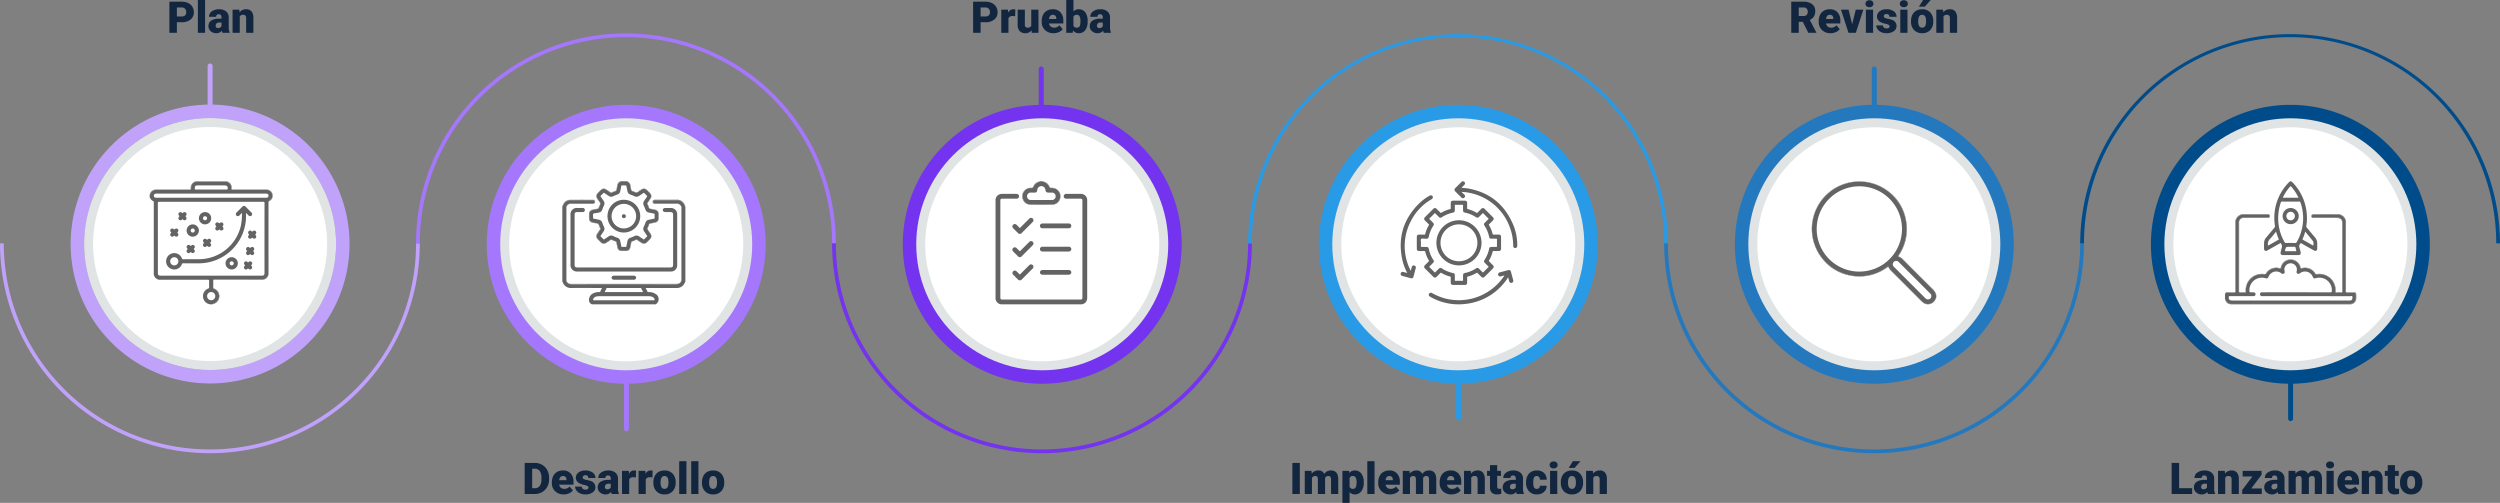 <svg xmlns="http://www.w3.org/2000/svg" xmlns:xlink="http://www.w3.org/1999/xlink" width="1029.89" height="207.156" viewBox="0 0 1029.89 207.156">
  <rect x="0" y="0" width="1029.89" height="207.156" fill="#808080" stroke="none"/>
  <defs>
    <clipPath id="clip-path">
      <rect id="Rectángulo_66277" data-name="Rectángulo 66277" width="1029.89" height="172.941" fill="none"/>
    </clipPath>
    <clipPath id="clip-path-2">
      <rect id="Rectángulo_66262" data-name="Rectángulo 66262" width="1029.889" height="172.941" fill="none"/>
    </clipPath>
    <clipPath id="clip-path-3">
      <rect id="Rectángulo_66251" data-name="Rectángulo 66251" width="103.751" height="103.751" fill="none"/>
    </clipPath>
    <clipPath id="clip-path-5">
      <rect id="Rectángulo_66253" data-name="Rectángulo 66253" width="99.96" height="99.96" fill="none"/>
    </clipPath>
    <clipPath id="clip-path-7">
      <rect id="Rectángulo_66255" data-name="Rectángulo 66255" width="99.958" height="99.96" fill="none"/>
    </clipPath>
    <clipPath id="clip-path-9">
      <rect id="Rectángulo_66257" data-name="Rectángulo 66257" width="99.961" height="99.96" fill="none"/>
    </clipPath>
    <clipPath id="clip-path-11">
      <rect id="Rectángulo_66259" data-name="Rectángulo 66259" width="99.957" height="99.96" fill="none"/>
    </clipPath>
    <clipPath id="clip-path-15">
      <path id="Trazado_194928" data-name="Trazado 194928" d="M84.428,136.854a51.907,51.907,0,1,0,51.907-51.907,51.907,51.907,0,0,0-51.907,51.907" transform="translate(-84.428 -84.947)" fill="none"/>
    </clipPath>
    <linearGradient id="linear-gradient" x1="-0.096" y1="1.093" x2="-0.093" y2="1.093" gradientUnits="objectBoundingBox">
      <stop offset="0" stop-color="#fff"/>
      <stop offset="0.466" stop-color="#fcfcfc"/>
      <stop offset="0.722" stop-color="#f4f5f5"/>
      <stop offset="0.928" stop-color="#e6eaea"/>
      <stop offset="1" stop-color="#e0e4e4"/>
    </linearGradient>
    <clipPath id="clip-path-16">
      <path id="Trazado_194929" data-name="Trazado 194929" d="M502.186,137.122a51.907,51.907,0,1,0,51.907-51.908,51.907,51.907,0,0,0-51.907,51.908" transform="translate(-502.186 -85.214)" fill="none"/>
    </clipPath>
    <linearGradient id="linear-gradient-2" x1="-1.285" y1="1.096" x2="-1.282" y2="1.096" xlink:href="#linear-gradient"/>
    <clipPath id="clip-path-17">
      <path id="Trazado_194930" data-name="Trazado 194930" d="M919.87,137.122a51.907,51.907,0,1,0,51.907-51.908,51.907,51.907,0,0,0-51.907,51.908" transform="translate(-919.87 -85.214)" fill="none"/>
    </clipPath>
    <linearGradient id="linear-gradient-3" x1="-2.506" y1="1.102" x2="-2.503" y2="1.102" xlink:href="#linear-gradient"/>
    <clipPath id="clip-path-18">
      <path id="Trazado_194931" data-name="Trazado 194931" d="M1337.556,137.122a51.907,51.907,0,1,0,51.907-51.908,51.906,51.906,0,0,0-51.907,51.908" transform="translate(-1337.556 -85.214)" fill="none"/>
    </clipPath>
    <linearGradient id="linear-gradient-4" x1="-3.837" y1="1.121" x2="-3.834" y2="1.121" xlink:href="#linear-gradient"/>
    <clipPath id="clip-path-19">
      <path id="Trazado_194932" data-name="Trazado 194932" d="M1755.24,137.122a51.907,51.907,0,1,0,51.907-51.908,51.907,51.907,0,0,0-51.907,51.908" transform="translate(-1755.24 -85.214)" fill="none"/>
    </clipPath>
    <linearGradient id="linear-gradient-5" x1="-4.98" y1="1.111" x2="-4.977" y2="1.111" xlink:href="#linear-gradient"/>
    <clipPath id="clip-path-20">
      <path id="Trazado_194933" data-name="Trazado 194933" d="M2172.925,137.122a51.907,51.907,0,1,0,51.907-51.908,51.907,51.907,0,0,0-51.907,51.908" transform="translate(-2172.925 -85.214)" fill="none"/>
    </clipPath>
    <linearGradient id="linear-gradient-6" x1="-6.173" y1="1.109" x2="-6.17" y2="1.109" xlink:href="#linear-gradient"/>
    <clipPath id="clip-path-22">
      <path id="Trazado_194940" data-name="Trazado 194940" d="M93.428,142.161a48.214,48.214,0,1,0,48.214-48.214,48.214,48.214,0,0,0-48.214,48.214" transform="translate(-93.428 -93.947)" fill="#fff"/>
    </clipPath>
    <clipPath id="clip-path-23">
      <path id="Trazado_194941" data-name="Trazado 194941" d="M511.186,142.428A48.214,48.214,0,1,0,559.4,94.214a48.214,48.214,0,0,0-48.214,48.214" transform="translate(-511.186 -94.214)" fill="#fff"/>
    </clipPath>
    <clipPath id="clip-path-24">
      <path id="Trazado_194942" data-name="Trazado 194942" d="M928.87,142.428a48.214,48.214,0,1,0,48.214-48.214,48.214,48.214,0,0,0-48.214,48.214" transform="translate(-928.87 -94.214)" fill="#fff"/>
    </clipPath>
    <clipPath id="clip-path-25">
      <path id="Trazado_194943" data-name="Trazado 194943" d="M1346.556,142.428a48.214,48.214,0,1,0,48.214-48.214,48.214,48.214,0,0,0-48.214,48.214" transform="translate(-1346.556 -94.214)" fill="#fff"/>
    </clipPath>
    <clipPath id="clip-path-26">
      <path id="Trazado_194944" data-name="Trazado 194944" d="M1764.24,142.428a48.214,48.214,0,1,0,48.214-48.214,48.214,48.214,0,0,0-48.214,48.214" transform="translate(-1764.24 -94.214)" fill="#fff"/>
    </clipPath>
    <clipPath id="clip-path-27">
      <path id="Trazado_194945" data-name="Trazado 194945" d="M2181.925,142.428a48.214,48.214,0,1,0,48.214-48.214,48.214,48.214,0,0,0-48.214,48.214" transform="translate(-2181.925 -94.214)" fill="#fff"/>
    </clipPath>
    <clipPath id="clip-path-29">
      <rect id="Rectángulo_66278" data-name="Rectángulo 66278" width="50.662" height="50.699" fill="#636363"/>
    </clipPath>
    <clipPath id="clip-path-30">
      <rect id="Rectángulo_66279" data-name="Rectángulo 66279" width="37.761" height="50.699" fill="#636363"/>
    </clipPath>
    <clipPath id="clip-path-31">
      <rect id="Rectángulo_66280" data-name="Rectángulo 66280" width="50.694" height="50.699" fill="#636363"/>
    </clipPath>
    <clipPath id="clip-path-32">
      <rect id="Rectángulo_66281" data-name="Rectángulo 66281" width="51.32" height="50.699" fill="#636363"/>
    </clipPath>
    <clipPath id="clip-path-33">
      <rect id="Rectángulo_66282" data-name="Rectángulo 66282" width="48.044" height="50.699" fill="#636363"/>
    </clipPath>
    <clipPath id="clip-path-34">
      <rect id="Rectángulo_66283" data-name="Rectángulo 66283" width="54.071" height="50.699" fill="#636363"/>
    </clipPath>
  </defs>
  <g id="Grupo_871901" data-name="Grupo 871901" transform="translate(-285 -3557.5)">
    <g id="Grupo_871888" data-name="Grupo 871888" transform="translate(285 3571.262)">
      <g id="Grupo_871887" data-name="Grupo 871887" clip-path="url(#clip-path)">
        <g id="Grupo_871858" data-name="Grupo 871858" transform="translate(0 0)">
          <g id="Grupo_871857" data-name="Grupo 871857" clip-path="url(#clip-path-2)">
            <path id="Trazado_194910" data-name="Trazado 194910" d="M2274.318,129.161a57.447,57.447,0,1,1-57.447-57.446,57.446,57.446,0,0,1,57.447,57.446" transform="translate(-1273.342 -42.288)" fill="#004b89"/>
            <path id="Trazado_194911" data-name="Trazado 194911" d="M2298.2,334.18a1.026,1.026,0,0,0-1.026,1.026v20.522a1.026,1.026,0,0,0,2.052,0V335.206a1.026,1.026,0,0,0-1.026-1.026" transform="translate(-1354.569 -197.055)" fill="#004b89"/>
            <path id="Trazado_194912" data-name="Trazado 194912" d="M1856.633,129.161a57.447,57.447,0,1,1-57.447-57.446,57.446,57.446,0,0,1,57.447,57.446" transform="translate(-1027.047 -42.288)" fill="#2478be"/>
            <path id="Trazado_194913" data-name="Trazado 194913" d="M1880.24,55.809a1.026,1.026,0,0,1-1.026-1.026V34.262a1.026,1.026,0,1,1,2.052,0V54.783a1.026,1.026,0,0,1-1.026,1.026" transform="translate(-1108.111 -19.598)" fill="#2478be"/>
            <path id="Trazado_194914" data-name="Trazado 194914" d="M1438.948,129.161A57.447,57.447,0,1,1,1381.5,71.715a57.446,57.446,0,0,1,57.447,57.446" transform="translate(-780.752 -42.288)" fill="#299ae6"/>
            <path id="Trazado_194915" data-name="Trazado 194915" d="M1462.858,333.388a1.026,1.026,0,0,0-1.026,1.026v20.522a1.026,1.026,0,0,0,2.052,0V334.414a1.026,1.026,0,0,0-1.026-1.026" transform="translate(-861.995 -196.588)" fill="#299ae6"/>
            <path id="Trazado_194916" data-name="Trazado 194916" d="M1021.263,129.161a57.447,57.447,0,1,1-57.447-57.446,57.446,57.446,0,0,1,57.447,57.446" transform="translate(-534.457 -42.288)" fill="#7433ee"/>
            <path id="Trazado_194917" data-name="Trazado 194917" d="M1043.9,55.809a1.026,1.026,0,0,1-1.026-1.026V34.262a1.026,1.026,0,1,1,2.052,0V54.783a1.026,1.026,0,0,1-1.026,1.026" transform="translate(-614.947 -19.598)" fill="#7433ee"/>
            <path id="Trazado_194918" data-name="Trazado 194918" d="M185.821,128.894a57.447,57.447,0,1,1-57.447-57.447,57.447,57.447,0,0,1,57.447,57.447" transform="translate(-41.824 -42.13)" fill="#c0a2fa"/>
            <path id="Trazado_194919" data-name="Trazado 194919" d="M209.466,52.794a1.026,1.026,0,0,1-1.026-1.026V31.247a1.026,1.026,0,0,1,2.052,0V51.768a1.026,1.026,0,0,1-1.026,1.026" transform="translate(-122.91 -17.82)" fill="#c0a2fa"/>
            <path id="Trazado_194920" data-name="Trazado 194920" d="M603.579,129.161a57.447,57.447,0,1,1-57.447-57.446,57.446,57.446,0,0,1,57.447,57.446" transform="translate(-288.162 -42.288)" fill="#a577fd"/>
            <path id="Trazado_194921" data-name="Trazado 194921" d="M627.427,344.388a1.026,1.026,0,0,0-1.026,1.026v20.522a1.026,1.026,0,1,0,2.052,0V345.414a1.026,1.026,0,0,0-1.026-1.026" transform="translate(-369.368 -203.074)" fill="#a577fd"/>
            <g id="Grupo_871826" data-name="Grupo 871826" transform="translate(34.675 34.889)" opacity="0.35" style="mix-blend-mode: multiply;isolation: isolate">
              <g id="Grupo_871825" data-name="Grupo 871825">
                <g id="Grupo_871824" data-name="Grupo 871824" clip-path="url(#clip-path-3)">
                  <g id="Grupo_871823" data-name="Grupo 871823">
                    <g id="Grupo_871822" data-name="Grupo 871822">
                      <g id="Grupo_871821" data-name="Grupo 871821" clip-path="url(#clip-path-3)">
                        <path id="Trazado_194922" data-name="Trazado 194922" d="M188.255,136.9A51.876,51.876,0,1,1,136.38,85.024,51.875,51.875,0,0,1,188.255,136.9" transform="translate(-84.504 -85.024)" fill="#383838"/>
                      </g>
                    </g>
                  </g>
                </g>
              </g>
            </g>
            <g id="Grupo_871832" data-name="Grupo 871832" transform="translate(207.991 36.894)" opacity="0.35" style="mix-blend-mode: multiply;isolation: isolate">
              <g id="Grupo_871831" data-name="Grupo 871831">
                <g id="Grupo_871830" data-name="Grupo 871830" clip-path="url(#clip-path-5)">
                  <g id="Grupo_871829" data-name="Grupo 871829">
                    <g id="Grupo_871828" data-name="Grupo 871828">
                      <g id="Grupo_871827" data-name="Grupo 871827" clip-path="url(#clip-path-5)">
                        <path id="Trazado_194923" data-name="Trazado 194923" d="M606.843,139.891a49.98,49.98,0,1,1-49.98-49.98,49.98,49.98,0,0,1,49.98,49.98" transform="translate(-506.883 -89.911)" fill="#383838"/>
                      </g>
                    </g>
                  </g>
                </g>
              </g>
            </g>
            <g id="Grupo_871838" data-name="Grupo 871838" transform="translate(379.38 36.894)" opacity="0.35" style="mix-blend-mode: multiply;isolation: isolate">
              <g id="Grupo_871837" data-name="Grupo 871837">
                <g id="Grupo_871836" data-name="Grupo 871836" clip-path="url(#clip-path-7)">
                  <g id="Grupo_871835" data-name="Grupo 871835">
                    <g id="Grupo_871834" data-name="Grupo 871834">
                      <g id="Grupo_871833" data-name="Grupo 871833" clip-path="url(#clip-path-7)">
                        <path id="Trazado_194924" data-name="Trazado 194924" d="M1024.528,139.891a49.98,49.98,0,1,1-49.98-49.98,49.98,49.98,0,0,1,49.98,49.98" transform="translate(-924.568 -89.911)" fill="#383838"/>
                      </g>
                    </g>
                  </g>
                </g>
              </g>
            </g>
            <g id="Grupo_871844" data-name="Grupo 871844" transform="translate(550.769 36.894)" opacity="0.35" style="mix-blend-mode: multiply;isolation: isolate">
              <g id="Grupo_871843" data-name="Grupo 871843">
                <g id="Grupo_871842" data-name="Grupo 871842" clip-path="url(#clip-path-9)">
                  <g id="Grupo_871841" data-name="Grupo 871841">
                    <g id="Grupo_871840" data-name="Grupo 871840">
                      <g id="Grupo_871839" data-name="Grupo 871839" clip-path="url(#clip-path-9)">
                        <path id="Trazado_194925" data-name="Trazado 194925" d="M1442.212,139.891a49.98,49.98,0,1,1-49.98-49.98,49.98,49.98,0,0,1,49.98,49.98" transform="translate(-1342.251 -89.911)" fill="#383838"/>
                      </g>
                    </g>
                  </g>
                </g>
              </g>
            </g>
            <g id="Grupo_871850" data-name="Grupo 871850" transform="translate(722.161 36.894)" opacity="0.35" style="mix-blend-mode: multiply;isolation: isolate">
              <g id="Grupo_871849" data-name="Grupo 871849">
                <g id="Grupo_871848" data-name="Grupo 871848" clip-path="url(#clip-path-11)">
                  <g id="Grupo_871847" data-name="Grupo 871847">
                    <g id="Grupo_871846" data-name="Grupo 871846">
                      <g id="Grupo_871845" data-name="Grupo 871845" clip-path="url(#clip-path-11)">
                        <path id="Trazado_194926" data-name="Trazado 194926" d="M1859.9,139.891a49.98,49.98,0,1,1-49.98-49.98,49.98,49.98,0,0,1,49.98,49.98" transform="translate(-1759.938 -89.911)" fill="#383838"/>
                      </g>
                    </g>
                  </g>
                </g>
              </g>
            </g>
            <g id="Grupo_871856" data-name="Grupo 871856" transform="translate(893.549 36.894)" opacity="0.35" style="mix-blend-mode: multiply;isolation: isolate">
              <g id="Grupo_871855" data-name="Grupo 871855">
                <g id="Grupo_871854" data-name="Grupo 871854" clip-path="url(#clip-path-9)">
                  <g id="Grupo_871853" data-name="Grupo 871853">
                    <g id="Grupo_871852" data-name="Grupo 871852">
                      <g id="Grupo_871851" data-name="Grupo 871851" clip-path="url(#clip-path-9)">
                        <path id="Trazado_194927" data-name="Trazado 194927" d="M2277.582,139.891a49.98,49.98,0,1,1-49.979-49.98,49.98,49.98,0,0,1,49.979,49.98" transform="translate(-2177.621 -89.911)" fill="#383838"/>
                      </g>
                    </g>
                  </g>
                </g>
              </g>
            </g>
          </g>
        </g>
        <g id="Grupo_871860" data-name="Grupo 871860" transform="translate(34.644 34.857)">
          <g id="Grupo_871859" data-name="Grupo 871859" clip-path="url(#clip-path-15)">
            <rect id="Rectángulo_66263" data-name="Rectángulo 66263" width="145.298" height="145.298" transform="translate(-49.772 37.171) rotate(-36.754)" fill="url(#linear-gradient)"/>
          </g>
        </g>
        <g id="Grupo_871862" data-name="Grupo 871862" transform="translate(206.063 34.966)">
          <g id="Grupo_871861" data-name="Grupo 871861" clip-path="url(#clip-path-16)">
            <rect id="Rectángulo_66264" data-name="Rectángulo 66264" width="144.515" height="144.516" transform="matrix(0.821, -0.571, 0.571, 0.821, -48.68, 33.891)" fill="url(#linear-gradient-2)"/>
          </g>
        </g>
        <g id="Grupo_871864" data-name="Grupo 871864" transform="translate(377.453 34.966)">
          <g id="Grupo_871863" data-name="Grupo 871863" clip-path="url(#clip-path-17)">
            <rect id="Rectángulo_66265" data-name="Rectángulo 66265" width="142.857" height="142.857" transform="translate(-46.384 28.608) rotate(-31.665)" fill="url(#linear-gradient-3)"/>
          </g>
        </g>
        <g id="Grupo_871866" data-name="Grupo 871866" transform="translate(548.843 34.966)">
          <g id="Grupo_871865" data-name="Grupo 871865" clip-path="url(#clip-path-18)">
            <rect id="Rectángulo_66266" data-name="Rectángulo 66266" width="138.505" height="138.505" transform="translate(-40.487 19.425) rotate(-25.63)" fill="url(#linear-gradient-4)"/>
          </g>
        </g>
        <g id="Grupo_871868" data-name="Grupo 871868" transform="translate(720.232 34.966)">
          <g id="Grupo_871867" data-name="Grupo 871867" clip-path="url(#clip-path-19)">
            <rect id="Rectángulo_66267" data-name="Rectángulo 66267" width="140.901" height="140.901" transform="matrix(0.877, -0.48, 0.48, 0.877, -43.711, 23.913)" fill="url(#linear-gradient-5)"/>
          </g>
        </g>
        <g id="Grupo_871870" data-name="Grupo 871870" transform="translate(891.622 34.966)">
          <g id="Grupo_871869" data-name="Grupo 871869" clip-path="url(#clip-path-20)">
            <rect id="Rectángulo_66268" data-name="Rectángulo 66268" width="141.389" height="141.389" transform="matrix(0.871, -0.491, 0.491, 0.871, -44.375, 24.978)" fill="url(#linear-gradient-6)"/>
          </g>
        </g>
        <g id="Grupo_871872" data-name="Grupo 871872" transform="translate(0 0)">
          <g id="Grupo_871871" data-name="Grupo 871871" clip-path="url(#clip-path-2)">
            <path id="Trazado_194934" data-name="Trazado 194934" d="M86.47,297.2A86.47,86.47,0,0,1,0,210.732H1.551a84.919,84.919,0,0,0,144.966,60.047,84.364,84.364,0,0,0,24.872-60.047h1.551A86.47,86.47,0,0,1,86.47,297.2" transform="translate(0 -124.261)" fill="#c0a2fa"/>
            <path id="Trazado_194935" data-name="Trazado 194935" d="M590.626,86.47h-1.551a84.919,84.919,0,0,0-169.839,0h-1.551a86.47,86.47,0,0,1,172.941,0" transform="translate(-246.295 0)" fill="#a577fd"/>
            <path id="Trazado_194936" data-name="Trazado 194936" d="M921.84,297.2a86.47,86.47,0,0,1-86.47-86.471h1.551a84.919,84.919,0,1,0,169.838,0h1.551A86.47,86.47,0,0,1,921.84,297.2" transform="translate(-492.59 -124.261)" fill="#7433ee"/>
            <path id="Trazado_194937" data-name="Trazado 194937" d="M1425.994,86.47h-1.552a84.919,84.919,0,0,0-169.838,0h-1.552a86.471,86.471,0,0,1,172.941,0" transform="translate(-738.884 0)" fill="#299ae6"/>
            <path id="Trazado_194938" data-name="Trazado 194938" d="M1757.209,297.2a86.47,86.47,0,0,1-86.47-86.471h1.551a84.919,84.919,0,1,0,169.839,0h1.551a86.47,86.47,0,0,1-86.471,86.471" transform="translate(-985.18 -124.261)" fill="#2478be"/>
            <path id="Trazado_194939" data-name="Trazado 194939" d="M2261.364,86.47h-1.551a84.919,84.919,0,0,0-169.838,0h-1.552a86.471,86.471,0,0,1,172.941,0" transform="translate(-1231.475 0)" fill="#004b89"/>
          </g>
        </g>
        <g id="Grupo_871874" data-name="Grupo 871874" transform="translate(38.337 38.55)">
          <g id="Grupo_871873" data-name="Grupo 871873" clip-path="url(#clip-path-22)">
            <rect id="Rectángulo_66270" data-name="Rectángulo 66270" width="132.019" height="132.019" transform="matrix(0.862, -0.507, 0.507, 0.862, -42.159, 24.821)" fill="#fff"/>
          </g>
        </g>
        <g id="Grupo_871876" data-name="Grupo 871876" transform="translate(209.756 38.659)">
          <g id="Grupo_871875" data-name="Grupo 871875" clip-path="url(#clip-path-23)">
            <rect id="Rectángulo_66271" data-name="Rectángulo 66271" width="133.448" height="133.449" transform="matrix(0.838, -0.546, 0.546, 0.838, -44.127, 28.787)" fill="#fff"/>
          </g>
        </g>
        <g id="Grupo_871878" data-name="Grupo 871878" transform="translate(381.146 38.659)">
          <g id="Grupo_871877" data-name="Grupo 871877" clip-path="url(#clip-path-24)">
            <rect id="Rectángulo_66272" data-name="Rectángulo 66272" width="133.066" height="133.066" transform="matrix(0.845, -0.535, 0.535, 0.845, -43.598, 27.627)" fill="#fff"/>
          </g>
        </g>
        <g id="Grupo_871880" data-name="Grupo 871880" transform="translate(552.536 38.659)">
          <g id="Grupo_871879" data-name="Grupo 871879" clip-path="url(#clip-path-25)">
            <rect id="Rectángulo_66273" data-name="Rectángulo 66273" width="132.15" height="132.15" transform="translate(-42.339 25.148) rotate(-30.709)" fill="#fff"/>
          </g>
        </g>
        <g id="Grupo_871882" data-name="Grupo 871882" transform="translate(723.925 38.659)">
          <g id="Grupo_871881" data-name="Grupo 871881" clip-path="url(#clip-path-26)">
            <rect id="Rectángulo_66274" data-name="Rectángulo 66274" width="133.2" height="133.2" transform="matrix(0.842, -0.539, 0.539, 0.842, -43.783, 28.025)" fill="#fff"/>
          </g>
        </g>
        <g id="Grupo_871884" data-name="Grupo 871884" transform="translate(895.315 38.659)">
          <g id="Grupo_871883" data-name="Grupo 871883" clip-path="url(#clip-path-27)">
            <rect id="Rectángulo_66275" data-name="Rectángulo 66275" width="133.535" height="133.536" transform="matrix(0.836, -0.549, 0.549, 0.836, -44.247, 29.062)" fill="#fff"/>
          </g>
        </g>
        <g id="Grupo_871886" data-name="Grupo 871886" transform="translate(0 0)">
          <g id="Grupo_871885" data-name="Grupo 871885" clip-path="url(#clip-path-2)">
            <path id="Trazado_194959" data-name="Trazado 194959" d="M2300.275,212.949l0,0-.572.743c.191-.248.385-.492.575-.741" transform="translate(-1356.058 -125.567)" fill="#c5cccc"/>
            <path id="Trazado_194960" data-name="Trazado 194960" d="M2316.771,199.743l-.107.139,0,0-1.4,1.879Z" transform="translate(-1365.235 -117.782)" fill="#c5cccc"/>
            <path id="Trazado_194961" data-name="Trazado 194961" d="M2304.832,204.041l2.17-2.822h0l-2.172,2.821h0" transform="translate(-1359.083 -118.652)" fill="#c5cccc"/>
            <path id="Trazado_194962" data-name="Trazado 194962" d="M2311.84,204.918l-2.169,2.82.006.007,2.167-2.823,0,0" transform="translate(-1361.937 -120.833)" fill="#c5cccc"/>
            <path id="Trazado_194963" data-name="Trazado 194963" d="M2313.845,196.123l.11-.143.028-.037Z" transform="translate(-1364.399 -115.541)" fill="#c5cccc"/>
          </g>
        </g>
      </g>
    </g>
    <path id="Trazado_200362" data-name="Trazado 200362" d="M-14.133-4.342V0h-3.085V-12.8h5.106a5.948,5.948,0,0,1,2.6.541,4.074,4.074,0,0,1,1.749,1.538,4.2,4.2,0,0,1,.62,2.263,3.7,3.7,0,0,1-1.34,2.993,5.561,5.561,0,0,1-3.678,1.121Zm0-2.382h2.021a1.906,1.906,0,0,0,1.367-.448,1.665,1.665,0,0,0,.47-1.266,2.059,2.059,0,0,0-.483-1.433,1.712,1.712,0,0,0-1.318-.545h-2.057ZM-2.514,0H-5.484V-13.5h2.971ZM4.667,0a3.344,3.344,0,0,1-.281-.853A2.754,2.754,0,0,1,2.1.176,3.374,3.374,0,0,1-.185-.637a2.588,2.588,0,0,1-.94-2.043A2.66,2.66,0,0,1,.018-5.019,5.821,5.821,0,0,1,3.34-5.81h.914v-.5q0-1.316-1.134-1.316A.927.927,0,0,0,2.065-6.587H-.9A2.655,2.655,0,0,1,.277-8.825a4.931,4.931,0,0,1,2.993-.86A4.323,4.323,0,0,1,6.144-8.8,3.086,3.086,0,0,1,7.225-6.363v4.21a4.311,4.311,0,0,0,.4,2V0ZM2.813-1.934a1.652,1.652,0,0,0,.918-.237,1.487,1.487,0,0,0,.523-.536V-4.228H3.393q-1.547,0-1.547,1.389a.848.848,0,0,0,.272.655A.986.986,0,0,0,2.813-1.934ZM11.584-9.51l.1,1.116A3.225,3.225,0,0,1,14.4-9.686a2.713,2.713,0,0,1,2.219.888,4.226,4.226,0,0,1,.76,2.672V0H14.405V-6a1.6,1.6,0,0,0-.29-1.059A1.342,1.342,0,0,0,13.061-7.4a1.413,1.413,0,0,0-1.292.686V0H8.807V-9.51Z" transform="translate(372 3571)" fill="#12263f"/>
    <path id="Trazado_200364" data-name="Trazado 200364" d="M-25.036-4.342V0h-3.085V-12.8h5.106a5.948,5.948,0,0,1,2.6.541,4.074,4.074,0,0,1,1.749,1.538,4.2,4.2,0,0,1,.62,2.263,3.7,3.7,0,0,1-1.34,2.993,5.561,5.561,0,0,1-3.678,1.121Zm0-2.382h2.021a1.906,1.906,0,0,0,1.367-.448,1.665,1.665,0,0,0,.47-1.266,2.059,2.059,0,0,0-.483-1.433,1.712,1.712,0,0,0-1.318-.545h-2.057Zm14.247-.105-.976-.07a1.752,1.752,0,0,0-1.793.879V0h-2.962V-9.51h2.777l.1,1.222a2.294,2.294,0,0,1,2.083-1.4,2.888,2.888,0,0,1,.826.105Zm6.732,5.8A3.054,3.054,0,0,1-6.6.176a3,3,0,0,1-2.369-.91,3.826,3.826,0,0,1-.8-2.615V-9.51h2.962v6.179A1.065,1.065,0,0,0-5.621-2.109a1.548,1.548,0,0,0,1.45-.729V-9.51h2.979V0H-3.968ZM5.032.176A4.889,4.889,0,0,1,1.49-1.129a4.507,4.507,0,0,1-1.354-3.4v-.246A5.84,5.84,0,0,1,.677-7.348,3.955,3.955,0,0,1,2.254-9.075a4.763,4.763,0,0,1,2.461-.611A4.117,4.117,0,0,1,7.879-8.442,4.887,4.887,0,0,1,9.04-4.975v1.151H3.151a2.135,2.135,0,0,0,.694,1.257,2.066,2.066,0,0,0,1.389.457,2.662,2.662,0,0,0,2.2-.984l1.354,1.6A3.784,3.784,0,0,1,7.216-.277,5.3,5.3,0,0,1,5.032.176ZM4.7-7.4q-1.3,0-1.547,1.723H6.139v-.229a1.467,1.467,0,0,0-.36-1.1A1.434,1.434,0,0,0,4.7-7.4ZM19.059-4.676a5.8,5.8,0,0,1-.967,3.595A3.238,3.238,0,0,1,15.368.176,2.81,2.81,0,0,1,13.03-.976L12.907,0H10.252V-13.5h2.962v4.755a2.711,2.711,0,0,1,2.136-.94,3.239,3.239,0,0,1,2.742,1.274,5.826,5.826,0,0,1,.967,3.586Zm-2.971-.189a3.866,3.866,0,0,0-.365-1.952A1.229,1.229,0,0,0,14.6-7.4a1.418,1.418,0,0,0-1.389.763v3.773a1.426,1.426,0,0,0,1.406.755,1.258,1.258,0,0,0,1.327-1.018A7.309,7.309,0,0,0,16.088-4.865ZM25.721,0a3.344,3.344,0,0,1-.281-.853A2.754,2.754,0,0,1,23.155.176,3.374,3.374,0,0,1,20.87-.637a2.588,2.588,0,0,1-.94-2.043,2.66,2.66,0,0,1,1.143-2.338,5.821,5.821,0,0,1,3.322-.791h.914v-.5q0-1.316-1.134-1.316A.927.927,0,0,0,23.12-6.587H20.158a2.655,2.655,0,0,1,1.173-2.239,4.931,4.931,0,0,1,2.993-.86A4.323,4.323,0,0,1,27.2-8.8a3.086,3.086,0,0,1,1.081,2.435v4.21a4.311,4.311,0,0,0,.4,2V0ZM23.867-1.934a1.652,1.652,0,0,0,.918-.237,1.487,1.487,0,0,0,.523-.536V-4.228h-.861q-1.547,0-1.547,1.389a.848.848,0,0,0,.272.655A.986.986,0,0,0,23.867-1.934Z" transform="translate(714 3571)" fill="#12263f"/>
    <path id="Trazado_200365" data-name="Trazado 200365" d="M-29.329-4.526H-31V0h-3.085V-12.8h5.036a5.621,5.621,0,0,1,3.56,1.01,3.421,3.421,0,0,1,1.283,2.853,4.155,4.155,0,0,1-.541,2.213A3.837,3.837,0,0,1-26.437-5.3l2.672,5.167V0h-3.3ZM-31-6.9h1.951a1.751,1.751,0,0,0,1.323-.463,1.788,1.788,0,0,0,.444-1.291,1.809,1.809,0,0,0-.448-1.3,1.735,1.735,0,0,0-1.318-.471H-31ZM-17.877.176a4.889,4.889,0,0,1-3.542-1.305,4.507,4.507,0,0,1-1.354-3.4v-.246a5.84,5.84,0,0,1,.541-2.575,3.955,3.955,0,0,1,1.578-1.727,4.763,4.763,0,0,1,2.461-.611,4.117,4.117,0,0,1,3.164,1.244,4.887,4.887,0,0,1,1.16,3.467v1.151h-5.889a2.135,2.135,0,0,0,.694,1.257,2.066,2.066,0,0,0,1.389.457,2.662,2.662,0,0,0,2.2-.984l1.354,1.6A3.784,3.784,0,0,1-15.693-.277,5.3,5.3,0,0,1-17.877.176ZM-18.211-7.4q-1.3,0-1.547,1.723h2.988v-.229a1.467,1.467,0,0,0-.36-1.1A1.434,1.434,0,0,0-18.211-7.4ZM-9-3.524-7.5-9.51h3.12L-7.479,0H-10.5l-3.1-9.51h3.129ZM-.369,0H-3.34V-9.51H-.369ZM-3.516-11.962A1.322,1.322,0,0,1-3.059-13a1.724,1.724,0,0,1,1.187-.4A1.724,1.724,0,0,1-.686-13a1.322,1.322,0,0,1,.457,1.037,1.322,1.322,0,0,1-.457,1.037,1.724,1.724,0,0,1-1.187.4,1.724,1.724,0,0,1-1.187-.4A1.322,1.322,0,0,1-3.516-11.962Zm9.949,9.29a.684.684,0,0,0-.4-.606,6.016,6.016,0,0,0-1.5-.475A6.853,6.853,0,0,1,2.707-4.4a3.062,3.062,0,0,1-1.1-.971A2.319,2.319,0,0,1,1.23-6.68,2.628,2.628,0,0,1,2.312-8.837a4.453,4.453,0,0,1,2.83-.848,4.934,4.934,0,0,1,3.023.853A2.666,2.666,0,0,1,9.308-6.592H6.337q0-1.143-1.2-1.143a1.194,1.194,0,0,0-.782.259.8.8,0,0,0-.316.646.737.737,0,0,0,.387.642,3.654,3.654,0,0,0,1.235.4,10.671,10.671,0,0,1,1.49.378A2.706,2.706,0,0,1,9.29-2.76,2.491,2.491,0,0,1,8.134-.642,5.068,5.068,0,0,1,5.142.176a5.172,5.172,0,0,1-2.18-.439,3.645,3.645,0,0,1-1.494-1.2A2.707,2.707,0,0,1,.932-3.05H3.7a1.145,1.145,0,0,0,.439.962,1.808,1.808,0,0,0,1.081.3,1.422,1.422,0,0,0,.91-.246A.787.787,0,0,0,6.434-2.672ZM13.8,0H10.828V-9.51H13.8ZM10.652-11.962A1.322,1.322,0,0,1,11.109-13a1.724,1.724,0,0,1,1.187-.4,1.724,1.724,0,0,1,1.187.4,1.322,1.322,0,0,1,.457,1.037,1.322,1.322,0,0,1-.457,1.037,1.724,1.724,0,0,1-1.187.4,1.724,1.724,0,0,1-1.187-.4A1.322,1.322,0,0,1,10.652-11.962Zm4.6,7.119A5.613,5.613,0,0,1,15.8-7.378a3.96,3.96,0,0,1,1.591-1.709,4.791,4.791,0,0,1,2.435-.6,4.373,4.373,0,0,1,3.366,1.323,5.076,5.076,0,0,1,1.23,3.6v.105A4.925,4.925,0,0,1,23.19-1.129,4.384,4.384,0,0,1,19.846.176a4.434,4.434,0,0,1-3.261-1.217,4.761,4.761,0,0,1-1.327-3.3Zm2.962.185a3.538,3.538,0,0,0,.413,1.934,1.376,1.376,0,0,0,1.222.615q1.582,0,1.617-2.435v-.3q0-2.558-1.635-2.558-1.485,0-1.608,2.206ZM20.232-13.5h3.129l-2.443,2.76-2.417,0ZM28.45-9.51l.1,1.116a3.225,3.225,0,0,1,2.716-1.292,2.713,2.713,0,0,1,2.219.888,4.226,4.226,0,0,1,.76,2.672V0H31.271V-6a1.6,1.6,0,0,0-.29-1.059A1.342,1.342,0,0,0,29.927-7.4a1.413,1.413,0,0,0-1.292.686V0H25.673V-9.51Z" transform="translate(1057 3571)" fill="#12263f"/>
    <path id="Trazado_200363" data-name="Trazado 200363" d="M-40.856,0V-12.8h4.122a6.064,6.064,0,0,1,3.05.769A5.406,5.406,0,0,1-31.57-9.857,6.554,6.554,0,0,1-30.8-6.715v.589a6.592,6.592,0,0,1-.743,3.151A5.429,5.429,0,0,1-33.636-.8a5.93,5.93,0,0,1-3.01.8Zm3.085-10.415v8.042H-36.7a2.4,2.4,0,0,0,2.039-.945,4.63,4.63,0,0,0,.712-2.808V-6.68a4.592,4.592,0,0,0-.712-2.795,2.442,2.442,0,0,0-2.074-.94ZM-24.754.176A4.889,4.889,0,0,1-28.3-1.129a4.507,4.507,0,0,1-1.354-3.4v-.246a5.84,5.84,0,0,1,.541-2.575,3.955,3.955,0,0,1,1.578-1.727,4.763,4.763,0,0,1,2.461-.611,4.117,4.117,0,0,1,3.164,1.244,4.887,4.887,0,0,1,1.16,3.467v1.151h-5.889a2.135,2.135,0,0,0,.694,1.257,2.066,2.066,0,0,0,1.389.457,2.662,2.662,0,0,0,2.2-.984L-21-1.494A3.784,3.784,0,0,1-22.57-.277,5.3,5.3,0,0,1-24.754.176ZM-25.088-7.4q-1.3,0-1.547,1.723h2.988v-.229a1.467,1.467,0,0,0-.36-1.1A1.434,1.434,0,0,0-25.088-7.4Zm10.512,4.729a.684.684,0,0,0-.4-.606,6.016,6.016,0,0,0-1.5-.475A6.853,6.853,0,0,1-18.3-4.4a3.062,3.062,0,0,1-1.1-.971,2.319,2.319,0,0,1-.378-1.31A2.628,2.628,0,0,1-18.7-8.837a4.453,4.453,0,0,1,2.83-.848,4.934,4.934,0,0,1,3.023.853A2.666,2.666,0,0,1-11.7-6.592h-2.971q0-1.143-1.2-1.143a1.194,1.194,0,0,0-.782.259.8.8,0,0,0-.316.646.737.737,0,0,0,.387.642,3.654,3.654,0,0,0,1.235.4,10.671,10.671,0,0,1,1.49.378A2.706,2.706,0,0,1-11.72-2.76,2.491,2.491,0,0,1-12.876-.642a5.068,5.068,0,0,1-2.993.817,5.172,5.172,0,0,1-2.18-.439,3.645,3.645,0,0,1-1.494-1.2,2.707,2.707,0,0,1-.536-1.591h2.769a1.145,1.145,0,0,0,.439.962,1.808,1.808,0,0,0,1.081.3,1.422,1.422,0,0,0,.91-.246A.787.787,0,0,0-14.577-2.672ZM-4.979,0A3.344,3.344,0,0,1-5.26-.853,2.754,2.754,0,0,1-7.545.176,3.374,3.374,0,0,1-9.831-.637a2.588,2.588,0,0,1-.94-2.043A2.66,2.66,0,0,1-9.628-5.019,5.821,5.821,0,0,1-6.306-5.81h.914v-.5q0-1.316-1.134-1.316A.927.927,0,0,0-7.581-6.587h-2.962A2.655,2.655,0,0,1-9.369-8.825a4.931,4.931,0,0,1,2.993-.86A4.323,4.323,0,0,1-3.5-8.8,3.086,3.086,0,0,1-2.421-6.363v4.21a4.311,4.311,0,0,0,.4,2V0ZM-6.833-1.934a1.652,1.652,0,0,0,.918-.237,1.487,1.487,0,0,0,.523-.536V-4.228h-.861Q-7.8-4.228-7.8-2.839a.848.848,0,0,0,.272.655A.986.986,0,0,0-6.833-1.934Zm11.8-4.9L3.995-6.9A1.752,1.752,0,0,0,2.2-6.021V0H-.76V-9.51H2.017l.1,1.222A2.294,2.294,0,0,1,4.2-9.686a2.888,2.888,0,0,1,.826.105Zm6.82,0-.976-.07a1.752,1.752,0,0,0-1.793.879V0H6.06V-9.51H8.837l.1,1.222a2.294,2.294,0,0,1,2.083-1.4,2.888,2.888,0,0,1,.826.105Zm.378,1.986a5.613,5.613,0,0,1,.554-2.536,3.96,3.96,0,0,1,1.591-1.709,4.791,4.791,0,0,1,2.435-.6,4.373,4.373,0,0,1,3.366,1.323,5.076,5.076,0,0,1,1.23,3.6v.105a4.925,4.925,0,0,1-1.235,3.529A4.384,4.384,0,0,1,16.765.176,4.434,4.434,0,0,1,13.5-1.042a4.761,4.761,0,0,1-1.327-3.3Zm2.962.185a3.538,3.538,0,0,0,.413,1.934,1.376,1.376,0,0,0,1.222.615q1.582,0,1.617-2.435v-.3q0-2.558-1.635-2.558-1.485,0-1.608,2.206ZM25.774,0H22.8V-13.5h2.971Zm4.948,0H27.751V-13.5h2.971Zm1.45-4.843a5.613,5.613,0,0,1,.554-2.536,3.96,3.96,0,0,1,1.591-1.709,4.791,4.791,0,0,1,2.435-.6,4.373,4.373,0,0,1,3.366,1.323,5.076,5.076,0,0,1,1.23,3.6v.105a4.925,4.925,0,0,1-1.235,3.529A4.384,4.384,0,0,1,36.769.176a4.434,4.434,0,0,1-3.261-1.217,4.761,4.761,0,0,1-1.327-3.3Zm2.962.185a3.538,3.538,0,0,0,.413,1.934,1.376,1.376,0,0,0,1.222.615q1.582,0,1.617-2.435v-.3q0-2.558-1.635-2.558-1.485,0-1.608,2.206Z" transform="translate(542 3761)" fill="#12263f"/>
    <path id="Trazado_200366" data-name="Trazado 200366" d="M-61.528,0H-64.6V-12.8h3.076Zm4.808-9.51.1,1.116a3.27,3.27,0,0,1,2.716-1.292,2.407,2.407,0,0,1,2.435,1.433,3.165,3.165,0,0,1,2.795-1.433q2.892,0,2.971,3.5V0h-2.971V-6a1.813,1.813,0,0,0-.246-1.063,1.048,1.048,0,0,0-.9-.334,1.4,1.4,0,0,0-1.31.782l.009.123V0h-2.971V-5.985a1.906,1.906,0,0,0-.237-1.081,1.045,1.045,0,0,0-.905-.334,1.42,1.42,0,0,0-1.3.782V0H-59.5V-9.51Zm21.533,4.825a5.735,5.735,0,0,1-1,3.538A3.2,3.2,0,0,1-38.878.176a2.742,2.742,0,0,1-2.153-.958V3.656h-2.962V-9.51h2.769l.088.879A2.742,2.742,0,0,1-38.9-9.686a3.224,3.224,0,0,1,2.733,1.3,5.805,5.805,0,0,1,.976,3.564Zm-2.962-.185q0-2.531-1.477-2.531a1.394,1.394,0,0,0-1.406.756V-2.9a1.439,1.439,0,0,0,1.424.791q1.415,0,1.459-2.443ZM-30.757,0h-2.971V-13.5h2.971Zm6.425.176a4.889,4.889,0,0,1-3.542-1.305,4.507,4.507,0,0,1-1.354-3.4v-.246a5.84,5.84,0,0,1,.541-2.575A3.955,3.955,0,0,1-27.11-9.075a4.763,4.763,0,0,1,2.461-.611,4.117,4.117,0,0,1,3.164,1.244,4.887,4.887,0,0,1,1.16,3.467v1.151h-5.889a2.135,2.135,0,0,0,.694,1.257,2.066,2.066,0,0,0,1.389.457,2.662,2.662,0,0,0,2.2-.984l1.354,1.6A3.784,3.784,0,0,1-22.148-.277,5.3,5.3,0,0,1-24.333.176ZM-24.667-7.4q-1.3,0-1.547,1.723h2.988v-.229a1.467,1.467,0,0,0-.36-1.1A1.434,1.434,0,0,0-24.667-7.4Zm8.332-2.109.1,1.116a3.27,3.27,0,0,1,2.716-1.292,2.407,2.407,0,0,1,2.435,1.433A3.165,3.165,0,0,1-8.292-9.686q2.892,0,2.971,3.5V0H-8.292V-6a1.813,1.813,0,0,0-.246-1.063,1.048,1.048,0,0,0-.9-.334,1.4,1.4,0,0,0-1.31.782l.009.123V0h-2.971V-5.985a1.906,1.906,0,0,0-.237-1.081,1.045,1.045,0,0,0-.905-.334,1.42,1.42,0,0,0-1.3.782V0h-2.962V-9.51ZM.971.176A4.889,4.889,0,0,1-2.571-1.129a4.507,4.507,0,0,1-1.354-3.4v-.246a5.84,5.84,0,0,1,.541-2.575A3.955,3.955,0,0,1-1.806-9.075,4.763,4.763,0,0,1,.655-9.686,4.117,4.117,0,0,1,3.819-8.442a4.887,4.887,0,0,1,1.16,3.467v1.151H-.91A2.135,2.135,0,0,0-.215-2.566a2.066,2.066,0,0,0,1.389.457,2.662,2.662,0,0,0,2.2-.984l1.354,1.6A3.784,3.784,0,0,1,3.155-.277,5.3,5.3,0,0,1,.971.176ZM.637-7.4q-1.3,0-1.547,1.723H2.079v-.229a1.467,1.467,0,0,0-.36-1.1A1.434,1.434,0,0,0,.637-7.4ZM8.89-9.51l.1,1.116A3.225,3.225,0,0,1,11.7-9.686a2.713,2.713,0,0,1,2.219.888,4.226,4.226,0,0,1,.76,2.672V0H11.711V-6a1.6,1.6,0,0,0-.29-1.059A1.342,1.342,0,0,0,10.367-7.4a1.413,1.413,0,0,0-1.292.686V0H6.113V-9.51Zm10.881-2.364V-9.51h1.564v2.057H19.771V-3.1a1.111,1.111,0,0,0,.193.747,1.037,1.037,0,0,0,.765.211,4.345,4.345,0,0,0,.738-.053V-.079A5.466,5.466,0,0,1,19.8.176a3.1,3.1,0,0,1-2.259-.721,2.954,2.954,0,0,1-.729-2.188v-4.72H15.6V-9.51h1.213v-2.364ZM27.857,0a3.344,3.344,0,0,1-.281-.853A2.754,2.754,0,0,1,25.291.176a3.374,3.374,0,0,1-2.285-.813,2.588,2.588,0,0,1-.94-2.043,2.66,2.66,0,0,1,1.143-2.338A5.821,5.821,0,0,1,26.53-5.81h.914v-.5q0-1.316-1.134-1.316a.927.927,0,0,0-1.055,1.042H22.293a2.655,2.655,0,0,1,1.173-2.239,4.931,4.931,0,0,1,2.993-.86,4.323,4.323,0,0,1,2.874.888,3.086,3.086,0,0,1,1.081,2.435v4.21a4.311,4.311,0,0,0,.4,2V0ZM26-1.934a1.652,1.652,0,0,0,.918-.237,1.487,1.487,0,0,0,.523-.536V-4.228h-.861q-1.547,0-1.547,1.389a.848.848,0,0,0,.272.655A.986.986,0,0,0,26-1.934Zm10.072-.176a1.317,1.317,0,0,0,.967-.338,1.241,1.241,0,0,0,.334-.945h2.777A3.288,3.288,0,0,1,39.032-.826a4.168,4.168,0,0,1-2.887,1,4.22,4.22,0,0,1-3.27-1.3,5.125,5.125,0,0,1-1.2-3.6v-.123A5.792,5.792,0,0,1,32.212-7.4a3.872,3.872,0,0,1,1.534-1.7,4.573,4.573,0,0,1,2.373-.593,4.116,4.116,0,0,1,2.944,1.028,3.647,3.647,0,0,1,1.09,2.786H37.375A1.626,1.626,0,0,0,37.015-7a1.244,1.244,0,0,0-.967-.4Q34.9-7.4,34.7-5.933a10.357,10.357,0,0,0-.062,1.283,4.068,4.068,0,0,0,.343,1.986A1.187,1.187,0,0,0,36.075-2.109ZM44.53,0H41.559V-9.51H44.53ZM41.383-11.962A1.322,1.322,0,0,1,41.84-13a1.724,1.724,0,0,1,1.187-.4,1.724,1.724,0,0,1,1.187.4,1.322,1.322,0,0,1,.457,1.037,1.322,1.322,0,0,1-.457,1.037,1.724,1.724,0,0,1-1.187.4,1.724,1.724,0,0,1-1.187-.4A1.322,1.322,0,0,1,41.383-11.962Zm4.6,7.119a5.613,5.613,0,0,1,.554-2.536,3.96,3.96,0,0,1,1.591-1.709,4.791,4.791,0,0,1,2.435-.6,4.373,4.373,0,0,1,3.366,1.323,5.076,5.076,0,0,1,1.23,3.6v.105a4.925,4.925,0,0,1-1.235,3.529A4.384,4.384,0,0,1,50.577.176a4.434,4.434,0,0,1-3.261-1.217,4.761,4.761,0,0,1-1.327-3.3Zm2.962.185a3.538,3.538,0,0,0,.413,1.934,1.376,1.376,0,0,0,1.222.615q1.582,0,1.617-2.435v-.3q0-2.558-1.635-2.558-1.485,0-1.608,2.206ZM50.963-13.5h3.129l-2.443,2.76-2.417,0Zm8.218,3.99.1,1.116a3.225,3.225,0,0,1,2.716-1.292,2.713,2.713,0,0,1,2.219.888,4.226,4.226,0,0,1,.76,2.672V0H62V-6a1.6,1.6,0,0,0-.29-1.059A1.342,1.342,0,0,0,60.658-7.4a1.413,1.413,0,0,0-1.292.686V0H56.4V-9.51Z" transform="translate(882 3761)" fill="#12263f"/>
    <path id="Trazado_200367" data-name="Trazado 200367" d="M-48.3-2.373h5.37V0h-8.455V-12.8H-48.3ZM-36.409,0a3.344,3.344,0,0,1-.281-.853A2.754,2.754,0,0,1-38.975.176,3.374,3.374,0,0,1-41.26-.637a2.588,2.588,0,0,1-.94-2.043,2.66,2.66,0,0,1,1.143-2.338,5.821,5.821,0,0,1,3.322-.791h.914v-.5q0-1.316-1.134-1.316A.927.927,0,0,0-39.01-6.587h-2.962A2.655,2.655,0,0,1-40.8-8.825a4.931,4.931,0,0,1,2.993-.86,4.323,4.323,0,0,1,2.874.888,3.086,3.086,0,0,1,1.081,2.435v4.21a4.311,4.311,0,0,0,.4,2V0Zm-1.854-1.934a1.652,1.652,0,0,0,.918-.237,1.487,1.487,0,0,0,.523-.536V-4.228h-.861q-1.547,0-1.547,1.389a.848.848,0,0,0,.272.655A.986.986,0,0,0-38.263-1.934Zm8.771-7.576.1,1.116a3.225,3.225,0,0,1,2.716-1.292A2.713,2.713,0,0,1-24.46-8.8a4.226,4.226,0,0,1,.76,2.672V0H-26.67V-6a1.6,1.6,0,0,0-.29-1.059A1.342,1.342,0,0,0-28.015-7.4a1.413,1.413,0,0,0-1.292.686V0h-2.962V-9.51Zm10.925,7.225h4.333V0h-8.077V-1.652l4.219-5.572h-4.034V-9.51h7.8v1.6ZM-7.44,0a3.344,3.344,0,0,1-.281-.853A2.754,2.754,0,0,1-10.006.176a3.374,3.374,0,0,1-2.285-.813,2.588,2.588,0,0,1-.94-2.043,2.66,2.66,0,0,1,1.143-2.338A5.821,5.821,0,0,1-8.767-5.81h.914v-.5q0-1.316-1.134-1.316a.927.927,0,0,0-1.055,1.042H-13A2.655,2.655,0,0,1-11.83-8.825a4.931,4.931,0,0,1,2.993-.86A4.323,4.323,0,0,1-5.963-8.8,3.086,3.086,0,0,1-4.882-6.363v4.21a4.311,4.311,0,0,0,.4,2V0ZM-9.294-1.934a1.652,1.652,0,0,0,.918-.237,1.487,1.487,0,0,0,.523-.536V-4.228h-.861q-1.547,0-1.547,1.389a.848.848,0,0,0,.272.655A.986.986,0,0,0-9.294-1.934ZM-.444-9.51l.1,1.116A3.27,3.27,0,0,1,2.369-9.686,2.407,2.407,0,0,1,4.8-8.253,3.165,3.165,0,0,1,7.6-9.686q2.892,0,2.971,3.5V0H7.6V-6a1.813,1.813,0,0,0-.246-1.063,1.048,1.048,0,0,0-.9-.334,1.4,1.4,0,0,0-1.31.782l.009.123V0H2.184V-5.985a1.906,1.906,0,0,0-.237-1.081A1.045,1.045,0,0,0,1.042-7.4a1.42,1.42,0,0,0-1.3.782V0H-3.221V-9.51ZM15.385,0H12.415V-9.51h2.971ZM12.239-11.962A1.322,1.322,0,0,1,12.7-13a1.724,1.724,0,0,1,1.187-.4,1.724,1.724,0,0,1,1.187.4,1.322,1.322,0,0,1,.457,1.037,1.322,1.322,0,0,1-.457,1.037,1.724,1.724,0,0,1-1.187.4,1.724,1.724,0,0,1-1.187-.4A1.322,1.322,0,0,1,12.239-11.962ZM21.81.176a4.889,4.889,0,0,1-3.542-1.305,4.507,4.507,0,0,1-1.354-3.4v-.246a5.84,5.84,0,0,1,.541-2.575,3.955,3.955,0,0,1,1.578-1.727,4.763,4.763,0,0,1,2.461-.611,4.117,4.117,0,0,1,3.164,1.244,4.887,4.887,0,0,1,1.16,3.467v1.151H19.929a2.135,2.135,0,0,0,.694,1.257,2.066,2.066,0,0,0,1.389.457,2.662,2.662,0,0,0,2.2-.984l1.354,1.6A3.784,3.784,0,0,1,23.994-.277,5.3,5.3,0,0,1,21.81.176ZM21.476-7.4q-1.3,0-1.547,1.723h2.988v-.229a1.467,1.467,0,0,0-.36-1.1A1.434,1.434,0,0,0,21.476-7.4ZM29.729-9.51l.1,1.116a3.225,3.225,0,0,1,2.716-1.292,2.713,2.713,0,0,1,2.219.888,4.226,4.226,0,0,1,.76,2.672V0H32.55V-6a1.6,1.6,0,0,0-.29-1.059A1.342,1.342,0,0,0,31.206-7.4a1.413,1.413,0,0,0-1.292.686V0H26.952V-9.51ZM40.61-11.874V-9.51h1.564v2.057H40.61V-3.1a1.111,1.111,0,0,0,.193.747,1.037,1.037,0,0,0,.765.211,4.345,4.345,0,0,0,.738-.053V-.079a5.466,5.466,0,0,1-1.67.255,3.1,3.1,0,0,1-2.259-.721,2.954,2.954,0,0,1-.729-2.188v-4.72H36.435V-9.51h1.213v-2.364ZM42.7-4.843a5.613,5.613,0,0,1,.554-2.536,3.96,3.96,0,0,1,1.591-1.709,4.791,4.791,0,0,1,2.435-.6,4.373,4.373,0,0,1,3.366,1.323,5.076,5.076,0,0,1,1.23,3.6v.105a4.925,4.925,0,0,1-1.235,3.529A4.384,4.384,0,0,1,47.3.176a4.434,4.434,0,0,1-3.261-1.217,4.761,4.761,0,0,1-1.327-3.3Zm2.962.185a3.538,3.538,0,0,0,.413,1.934,1.376,1.376,0,0,0,1.222.615q1.582,0,1.617-2.435v-.3q0-2.558-1.635-2.558-1.485,0-1.608,2.206Z" transform="translate(1231 3761)" fill="#12263f"/>
    <g id="Grupo_871890" data-name="Grupo 871890" transform="translate(346.669 3632.18)">
      <g id="Grupo_871889" data-name="Grupo 871889" clip-path="url(#clip-path-29)">
        <path id="Trazado_194971" data-name="Trazado 194971" d="M26.368,51.9a3.223,3.223,0,0,0,1.4-5.153,2.721,2.721,0,0,0-1.108-.808.873.873,0,0,1-.586-.924c.013-.792-.01-1.584.01-2.375.013-.528.128-.632.648-.66.2-.01.4,0,.594,0q9.153,0,18.306,0a6.369,6.369,0,0,0,1.182-.088,2.389,2.389,0,0,0,2.02-2.345c.007-.2,0-.4,0-.594q0-14.055-.011-28.109a1.6,1.6,0,0,1,.744-1.527,2.112,2.112,0,0,0,.893-2.26,2.352,2.352,0,0,0-1.7-1.883,3.4,3.4,0,0,0-1.079-.107H34.819c-.181,0-.363,0-.544,0-.549-.025-.655-.129-.677-.685a3.459,3.459,0,0,0-.133-1.123A2.371,2.371,0,0,0,31.106,1.7c-2.7-.008-5.409,0-8.114,0-1.121,0-2.243.019-3.364,0a2.4,2.4,0,0,0-2.564,2.517c.042.767-.079.851-.848.851-4.4,0-8.807.016-13.21-.008A2.633,2.633,0,0,0,.263,6.742C.215,6.858.175,7,0,6.994V8.083A3.116,3.116,0,0,0,1.581,9.8c.195.074.1.294.1.447q.008,3.266,0,6.531,0,11.207,0,22.415a2.593,2.593,0,0,0,2.891,2.9c6.431,0,12.862.008,19.293-.014.536,0,.65.157.626.651-.04.839-.015,1.682-.008,2.523a.371.371,0,0,1-.24.418,3.318,3.318,0,0,0-2.278,3.434,3.357,3.357,0,0,0,2.61,3.046c.024,0,.04.046.06.071h1.286c.033-.262.27-.258.441-.324M19.793,3.236h11.13c.957,0,1.393.584,1.161,1.53-.066.268-.26.15-.393.151-1.781.009-3.561.006-5.342.006H25.309c-2.094,0-4.188-.012-6.282.011-.385,0-.457-.108-.449-.465.023-1,.236-1.232,1.215-1.232M2.5,8.293a.832.832,0,0,1-.812-.777.851.851,0,0,1,.7-.884,2.663,2.663,0,0,1,.493-.021q22.453,0,44.905,0a2.31,2.31,0,0,1,.539.039A.831.831,0,0,1,48.2,8.291c-.18.016-.362.008-.544.008H3c-.165,0-.33.006-.494-.005m2.1,32.113c-.99,0-1.232-.242-1.232-1.221q0-14.326-.012-28.652c0-.471.14-.554.574-.554q10.711.02,21.422.009,10.686,0,21.372-.009c.426,0,.578.072.577.55q-.025,14.326-.012,28.652c0,.98-.244,1.225-1.23,1.225H4.606M25.284,50.537a1.693,1.693,0,0,1-1.632-1.751,1.683,1.683,0,0,1,3.365.1,1.692,1.692,0,0,1-1.732,1.652" transform="translate(-0.001 -1.529)" fill="#636363"/>
        <path id="Trazado_194972" data-name="Trazado 194972" d="M25.95,50.657A3.406,3.406,0,0,0,28.7,47.631a3.341,3.341,0,0,0-2.278-3.483.368.368,0,0,1-.239-.417c.006-.841.032-1.684-.008-2.523-.023-.494.09-.654.626-.652,6.447.022,12.893.012,19.34.017a2.794,2.794,0,0,0,2.008-.669,2.723,2.723,0,0,0,.841-2.134q-.011-14.5-.01-28.992a.606.606,0,0,1,.364-.647,2.37,2.37,0,0,0,1.321-2.114A2.522,2.522,0,0,0,48.047,3.4c-4.551-.007-9.1-.011-13.652.01-.51,0-.649-.119-.641-.637A2.508,2.508,0,0,0,30.99.021C27.247.021,23.5.064,19.762,0a2.634,2.634,0,0,0-2.857,2.88c.042.472-.145.523-.549.522Q9.6,3.382,2.853,3.4a4.262,4.262,0,0,0-.738.044A2.639,2.639,0,0,0,0,5.465c.174.007.214-.136.262-.252A2.634,2.634,0,0,1,3,3.529c4.4.024,8.807.011,13.21.008.769,0,.891-.084.848-.851A2.4,2.4,0,0,1,19.626.169c1.121.023,2.243,0,3.364,0,2.7,0,5.409-.005,8.114,0a2.371,2.371,0,0,1,2.359,1.551A3.465,3.465,0,0,1,33.6,2.85c.022.556.128.66.677.685.181.008.363,0,.544,0H47.682a3.4,3.4,0,0,1,1.079.107,2.352,2.352,0,0,1,1.7,1.883,2.112,2.112,0,0,1-.893,2.26,1.6,1.6,0,0,0-.744,1.527q.024,14.055.011,28.109c0,.2,0,.4,0,.594a2.389,2.389,0,0,1-2.02,2.345,6.368,6.368,0,0,1-1.182.088q-9.153,0-18.306,0c-.2,0-.4-.006-.594,0-.521.027-.635.131-.648.66-.02.791,0,1.584-.01,2.375a.872.872,0,0,0,.586.924,2.721,2.721,0,0,1,1.107.808,3.223,3.223,0,0,1-1.4,5.153c-.171.066-.408.062-.441.324.008-.015.013-.039.024-.042" transform="translate(0 0)" fill="#636363"/>
        <path id="Trazado_194973" data-name="Trazado 194973" d="M101,108.4c.1-.978.047-1.959.1-3.036.375.382.677.7.993,1.008a.846.846,0,1,0,1.211-1.169q-1.194-1.219-2.413-2.414a.837.837,0,0,0-1.305,0q-1.218,1.2-2.413,2.414a.842.842,0,0,0-.055,1.234.825.825,0,0,0,1.229-.034c.329-.315.635-.653,1.031-1.064a21.3,21.3,0,0,1-.473,5.5,17.774,17.774,0,0,1-16.619,13.579c-2.373.043-4.748.008-7.122.028-.309,0-.41-.122-.511-.378a3.365,3.365,0,0,0-3.736-2.1,3.372,3.372,0,0,0,.058,6.645,3.315,3.315,0,0,0,3.67-2.107.523.523,0,0,1,.607-.391c2.077.012,4.155,0,6.232.007A19.461,19.461,0,0,0,101,108.4M71.5,126.98a1.711,1.711,0,0,1-1.666-1.728,1.683,1.683,0,0,1,1.689-1.64,1.658,1.658,0,0,1,1.68,1.69,1.683,1.683,0,0,1-1.7,1.678" transform="translate(-61.393 -92.328)" fill="#636363"/>
        <path id="Trazado_194974" data-name="Trazado 194974" d="M156.064,184.312a2.529,2.529,0,0,0,2.556-2.526,2.556,2.556,0,0,0-2.564-2.531,2.527,2.527,0,0,0-2.492,2.54,2.5,2.5,0,0,0,2.5,2.517m0-3.37a.874.874,0,0,1,.868.838.842.842,0,0,1-.8.841.811.811,0,0,1-.878-.8.843.843,0,0,1,.811-.88" transform="translate(-138.352 -161.498)" fill="#636363"/>
        <path id="Trazado_194975" data-name="Trazado 194975" d="M318.081,315.8a2.528,2.528,0,0,0-.019,5.056,2.528,2.528,0,1,0,.019-5.056m-.045,3.371a.845.845,0,0,1-.8-.843.818.818,0,0,1,.842-.84.845.845,0,0,1,.838.857.871.871,0,0,1-.88.826" transform="translate(-284.293 -284.522)" fill="#636363"/>
        <path id="Trazado_194976" data-name="Trazado 194976" d="M207.17,133.187a2.528,2.528,0,1,0-2.469-2.551,2.524,2.524,0,0,0,2.469,2.551m.079-3.369a.861.861,0,0,1,.819.87.842.842,0,0,1-.869.812.824.824,0,0,1-.811-.861.843.843,0,0,1,.861-.821" transform="translate(-184.424 -115.439)" fill="#636363"/>
        <path id="Trazado_194977" data-name="Trazado 194977" d="M403.664,273.277a.808.808,0,0,0-1.188.034c-.184.169-.276.175-.467.006a.808.808,0,0,0-1.191-.026.8.8,0,0,0,0,1.188c.194.21.176.307-.009.5a.83.83,0,0,0,1.134,1.212c.229-.214.359-.24.588-.007a.742.742,0,0,0,.913.121.809.809,0,0,0,.469-.751.713.713,0,0,0-.236-.578c-.208-.186-.188-.305,0-.51a.821.821,0,0,0-.007-1.192" transform="translate(-360.861 -245.988)" fill="#636363"/>
        <path id="Trazado_194978" data-name="Trazado 194978" d="M224.479,239a.745.745,0,0,0-.914.1c-.226.211-.368.258-.624.017a.775.775,0,0,0-1.11.034.786.786,0,0,0-.039,1.147c.234.247.183.368-.017.589a.813.813,0,0,0,.029,1.153.8.8,0,0,0,1.151.009c.235-.223.362-.217.587,0a.743.743,0,0,0,.913.117.834.834,0,0,0,.471-.754c.014-.347-.36-.545-.391-.809-.034-.282.437-.469.409-.707a.927.927,0,0,0-.465-.9" transform="translate(-199.604 -215.227)" fill="#636363"/>
        <path id="Trazado_194979" data-name="Trazado 194979" d="M395.3,333.285a.824.824,0,0,0-.756-.463c-.379-.015-.579.418-.841.412s-.464-.443-.811-.4a.814.814,0,0,0-.775.478.77.77,0,0,0,.108.876c.215.227.266.366.012.62a.829.829,0,0,0,1.183,1.161c.216-.2.326-.248.565-.015a.828.828,0,0,0,1.168-1.173c-.247-.254-.156-.375.034-.581a.765.765,0,0,0,.115-.916" transform="translate(-353.175 -299.854)" fill="#636363"/>
        <path id="Trazado_194980" data-name="Trazado 194980" d="M273.066,173.87a.8.8,0,0,0,1.188-.036c.224-.212.321-.132.5.031a.81.81,0,0,0,1.156-.01.8.8,0,0,0,.027-1.153c-.238-.25-.162-.372.022-.587a.827.827,0,0,0-1.155-1.174c-.24.211-.376.239-.628,0a.749.749,0,0,0-1.038-.013.767.767,0,0,0-.238,1.013,3.166,3.166,0,0,0,.361.477c-.057.066-.122.14-.185.215a.839.839,0,0,0-.016,1.232" transform="translate(-245.782 -153.819)" fill="#636363"/>
        <path id="Trazado_194981" data-name="Trazado 194981" d="M412.365,205.43a.817.817,0,0,0-.76-.457c-.356-.008-.544.378-.8.394-.275.016-.467-.434-.766-.395a.836.836,0,0,0-.828.468.758.758,0,0,0,.116.915c.221.223.23.351,0,.585a.83.83,0,0,0,1.165,1.18c.207-.188.316-.277.567-.028a.828.828,0,0,0,1.178-1.162c-.235-.246-.178-.368.024-.581a.759.759,0,0,0,.106-.918" transform="translate(-368.566 -184.666)" fill="#636363"/>
        <path id="Trazado_194982" data-name="Trazado 194982" d="M154.777,267.725c.236-.226.36-.21.577.008a.764.764,0,0,0,.918.116.834.834,0,0,0,.467-.76.734.734,0,0,0-.186-.5c-.276-.231-.249-.39,0-.652a.779.779,0,0,0-.056-1.112.812.812,0,0,0-1.153-.009c-.21.194-.322.222-.548.01a.827.827,0,0,0-1.178,1.161c.191.212.227.324.006.549a.811.811,0,0,0,0,1.189.792.792,0,0,0,1.152,0" transform="translate(-138.172 -238.374)" fill="#636363"/>
        <path id="Trazado_194983" data-name="Trazado 194983" d="M119.649,131.319a.812.812,0,0,0,1.191,0c.195-.18.289-.206.5-.01a.8.8,0,0,0,1.188,0,.821.821,0,0,0,0-1.159c-.171-.192-.218-.294-.017-.509a.817.817,0,0,0-.007-1.192.828.828,0,0,0-1.2.031c-.074.062-.146.128-.221.194l-.154-.138c-.457-.407-.909-.434-1.268-.077a.83.83,0,0,0,.049,1.228c.186.207.084.285-.042.433a.841.841,0,0,0-.026,1.2" transform="translate(-107.583 -115.508)" fill="#636363"/>
        <path id="Trazado_194984" data-name="Trazado 194984" d="M85.536,199.572a.8.8,0,0,0,1.114.04c.239-.221.379-.237.626-.01a.8.8,0,0,0,1.113-.039.791.791,0,0,0,.053-1.112c-.278-.282-.179-.418.027-.666a.757.757,0,0,0-.011-1,.8.8,0,0,0-.973-.265,2.051,2.051,0,0,0-.517.394c-.061-.053-.121-.106-.182-.158a.85.85,0,0,0-1.234-.063.806.806,0,0,0,.026,1.222c.253.261.04.347-.081.5a.831.831,0,0,0,.037,1.159" transform="translate(-76.835 -176.995)" fill="#636363"/>
      </g>
    </g>
    <g id="Grupo_871892" data-name="Grupo 871892" transform="translate(695.12 3632.18)">
      <g id="Grupo_871891" data-name="Grupo 871891" transform="translate(0)" clip-path="url(#clip-path-30)">
        <path id="Trazado_194985" data-name="Trazado 194985" d="M118.841.351a3.422,3.422,0,0,0-1.958,1.79,1.06,1.06,0,0,1-1.151.679,3.225,3.225,0,0,0-2.74,1.327,3.246,3.246,0,0,0-.37,3.457,3.122,3.122,0,0,0,2.928,1.944q4.45.082,8.9,0A3.214,3.214,0,0,0,127.519,7.5a3.21,3.21,0,0,0-.545-3.517,3.211,3.211,0,0,0-2.577-1.16,1.162,1.162,0,0,1-1.246-.782A3.312,3.312,0,0,0,121.01.265c-.154-.049-.387,0-.408-.265h-1.287c-.034.282-.291.281-.474.351M119.857,2a1.687,1.687,0,0,1,1.759,1.082,2.589,2.589,0,0,1,.114.528c.115.779.417,1.043,1.219,1.047.462,0,.924,0,1.386,0a1.526,1.526,0,1,1,.027,3.049c-1.435.013-2.871,0-4.307,0-1.4,0-2.8,0-4.207,0a1.538,1.538,0,1,1,.027-3.053c.446,0,.891,0,1.336,0a.989.989,0,0,0,1.131-1.021A1.731,1.731,0,0,1,119.857,2" transform="translate(-101.164)" fill="#636363"/>
        <path id="Trazado_194986" data-name="Trazado 194986" d="M117.719.187A3.366,3.366,0,0,0,115.6,2.062c-.216.523-.479.713-1,.62a.755.755,0,0,0-.148,0A3.493,3.493,0,0,0,110.994,6.1a3.433,3.433,0,0,0,3.34,3.573c3.033.054,6.068.046,9.1,0a3.415,3.415,0,0,0,3.231-2.658,3.5,3.5,0,0,0-1.685-3.881,3.857,3.857,0,0,0-2.194-.449c-.275.017-.39-.073-.493-.335A3.617,3.617,0,0,0,119.922.146c-.161-.052-.371.047-.486-.146.022.262.255.217.408.265a3.312,3.312,0,0,1,2.142,1.778,1.162,1.162,0,0,0,1.246.782,3.211,3.211,0,0,1,2.577,1.16,3.21,3.21,0,0,1,.545,3.517,3.214,3.214,0,0,1-3.069,2.048q-4.45.078-8.9,0a3.122,3.122,0,0,1-2.928-1.944,3.246,3.246,0,0,1,.37-3.457,3.225,3.225,0,0,1,2.741-1.327,1.06,1.06,0,0,0,1.151-.679,3.422,3.422,0,0,1,1.958-1.79c.182-.071.439-.07.474-.351-.1.165-.285.135-.43.187" transform="translate(-99.999)" fill="#636363"/>
        <path id="Trazado_194987" data-name="Trazado 194987" d="M35.16,52.372c-.643-.025-1.287-.007-1.93-.008H29.22a1.036,1.036,0,0,0-1.051.592.986.986,0,0,0,1.012,1.384c1.865.012,3.729,0,5.594,0,.883,0,1.006.121,1.006.992q0,19.776,0,39.553c0,.88-.119,1-.991,1H3.008c-.933,0-1.027-.092-1.027-1.011q0-8.985,0-17.97,0-10.841,0-21.682c0-.727.147-.877.864-.881s1.452,0,2.178,0c1.188,0,2.376.009,3.564,0a.968.968,0,0,0,1.079-1.016c-.018-.589-.435-.954-1.146-.957q-2.921-.012-5.842,0a3.092,3.092,0,0,0-.829.112A2.549,2.549,0,0,0,0,55.144q0,9.975,0,19.949,0,10,0,20a2.568,2.568,0,0,0,2.723,2.777q16.163,0,32.326,0a2.565,2.565,0,0,0,2.708-2.7q0-20.049,0-40.1a2.553,2.553,0,0,0-2.6-2.7" transform="translate(0 -47.172)" fill="#636363"/>
        <path id="Trazado_194988" data-name="Trazado 194988" d="M185.311,177.416a2.794,2.794,0,0,0,.637.055q2.523.006,5.045,0c1.814,0,3.627.009,5.441-.005a.992.992,0,1,0-.016-1.974c-.1,0-.2,0-.3,0q-5.07,0-10.139,0a3.6,3.6,0,0,0-.591.031.97.97,0,0,0-.08,1.89" transform="translate(-166.31 -158.109)" fill="#636363"/>
        <path id="Trazado_194989" data-name="Trazado 194989" d="M196.349,368.829q-2.646,0-5.293,0-2.622,0-5.243,0c-.746,0-1.215.4-1.2,1,.011.59.472.974,1.187.974q5.268,0,10.536,0c.743,0,1.214-.4,1.2-1.006-.011-.593-.467-.971-1.186-.972" transform="translate(-166.322 -332.293)" fill="#636363"/>
        <path id="Trazado_194990" data-name="Trazado 194990" d="M197.457,272.648a1.011,1.011,0,0,0-.972-.56q-5.392,0-10.783,0a1.253,1.253,0,0,0-.386.067.956.956,0,0,0-.667,1.031.967.967,0,0,0,.872.866,4.674,4.674,0,0,0,.494.013h5.095c1.764,0,3.528,0,5.293,0a1.072,1.072,0,0,0,.96-.4.93.93,0,0,0,.094-1.025" transform="translate(-166.352 -245.136)" fill="#636363"/>
        <path id="Trazado_194991" data-name="Trazado 194991" d="M77.725,345.688a1.155,1.155,0,0,0-.85.434c-1.163,1.167-2.334,2.325-3.489,3.5-.2.2-.314.258-.529.012-.336-.383-.708-.735-1.079-1.086a.986.986,0,1,0-1.4,1.388c.667.684,1.349,1.352,2.025,2.028a.917.917,0,0,0,.708.294,1.089,1.089,0,0,0,.854-.419q2.164-2.169,4.331-4.334a1.753,1.753,0,0,0,.257-.3.953.953,0,0,0,.026-1.029.934.934,0,0,0-.856-.487" transform="translate(-63.114 -311.446)" fill="#636363"/>
        <path id="Trazado_194992" data-name="Trazado 194992" d="M71.73,154.8a.905.905,0,0,0-1.058-.147.977.977,0,0,0-.562,1,.966.966,0,0,0,.342.649c.642.641,1.278,1.289,1.927,1.923a1,1,0,0,0,1.594-.015q2.229-2.216,4.446-4.445a1.1,1.1,0,0,0,.331-.538.99.99,0,0,0-.467-1.1.976.976,0,0,0-1.253.234c-1.183,1.174-2.366,2.348-3.531,3.54-.247.253-.389.314-.648.014A12.97,12.97,0,0,0,71.73,154.8" transform="translate(-63.165 -136.933)" fill="#636363"/>
        <path id="Trazado_194993" data-name="Trazado 194993" d="M78.69,249.424a.922.922,0,0,0-.82-.62,1.092,1.092,0,0,0-.914.4c-1.173,1.182-2.361,2.35-3.525,3.54-.229.234-.356.234-.571,0-.354-.39-.733-.759-1.12-1.118a.934.934,0,0,0-1.1-.158,1.009,1.009,0,0,0-.556,1.016,1.058,1.058,0,0,0,.395.671c.608.6,1.212,1.213,1.821,1.816a1.039,1.039,0,0,0,1.7-.009q1.49-1.483,2.974-2.972c.5-.5,1.009-1,1.5-1.505a.956.956,0,0,0,.213-1.055" transform="translate(-63.14 -224.154)" fill="#636363"/>
      </g>
    </g>
    <g id="Grupo_871894" data-name="Grupo 871894" transform="translate(516.653 3632.18)">
      <g id="Grupo_871893" data-name="Grupo 871893" clip-path="url(#clip-path-31)">
        <path id="Trazado_194994" data-name="Trazado 194994" d="M38.43,117.181a4.864,4.864,0,0,0-2.859-.774.551.551,0,0,1-.595-.374c-.188-.433-.412-.849-.647-1.326H47.042a3.449,3.449,0,0,0,3.028-1.46,10.125,10.125,0,0,0,.624-1.2V81.155c-.261-.032-.261-.269-.329-.44A3.228,3.228,0,0,0,47.2,78.539q-4.332,0-8.663,0a2.571,2.571,0,0,0-.592.036.6.6,0,0,0-.532.565.634.634,0,0,0,.446.69,2.127,2.127,0,0,0,.783.078q4.208,0,8.416,0a2.012,2.012,0,0,1,1.5.526,1.866,1.866,0,0,1,.6,1.313c.008.214.007.429.007.644,0,9.407-.019,18.813.015,28.22.007,2.1-1.039,2.594-2.6,2.593Q25.342,113.185,4.1,113.2a4.748,4.748,0,0,1-.985-.076,1.867,1.867,0,0,1-1.579-1.779c-.016-.181-.014-.363-.014-.544q0-14.308,0-28.616a2.216,2.216,0,0,1,.515-1.651,2.061,2.061,0,0,1,1.606-.623q4.183.01,8.366,0a2.834,2.834,0,0,0,.69-.04.652.652,0,0,0,.577-.692c-.013-.41-.279-.569-.641-.62a3.878,3.878,0,0,0-.544-.018q-4.282,0-8.564,0a3.235,3.235,0,0,0-3.154,2.05c-.085.183-.1.433-.376.469v30.993c.107.013.115.108.136.18A3.47,3.47,0,0,0,3.7,114.711c4.025-.015,8.05,0,12.074,0h.591c-.265.537-.512,1.015-.737,1.5-.1.223-.281.184-.456.187a5.007,5.007,0,0,0-2.866.76,2.955,2.955,0,0,0-1.3,2.819,1.781,1.781,0,0,0,1.268,1.481H38.417a2.443,2.443,0,0,0,.013-4.275M18.2,114.837c.112-.225.32-.126.483-.126q5.519-.009,11.038,0c.792,0,1.584.009,2.376-.005a.444.444,0,0,1,.49.3c.2.449.431.882.684,1.389H17.427l.772-1.548m19.461,4.941c-1.22-.021-2.441-.008-3.661-.008H25.34c-4.074,0-8.148-.007-12.221.01-.431,0-.5-.122-.388-.5a1.5,1.5,0,0,1,1.067-1,4.642,4.642,0,0,1,1.513-.194H35.4a4.016,4.016,0,0,1,1.83.33,1.38,1.38,0,0,1,.765.974c.068.295,0,.4-.333.391" transform="translate(0 -70.757)" fill="#636363"/>
        <path id="Trazado_194995" data-name="Trazado 194995" d="M.376,79.059a3.235,3.235,0,0,1,3.154-2.05q4.282.008,8.564,0a3.877,3.877,0,0,1,.544.018c.362.051.628.21.641.62a.652.652,0,0,1-.577.692,2.829,2.829,0,0,1-.69.04q-4.183,0-8.366,0A2.06,2.06,0,0,0,2.04,79a2.216,2.216,0,0,0-.515,1.651q.005,14.308,0,28.616c0,.182,0,.363.013.544a1.867,1.867,0,0,0,1.579,1.779,4.748,4.748,0,0,0,.985.076q21.237,0,42.475.007c1.564,0,2.611-.5,2.6-2.593-.034-9.406-.015-18.813-.015-28.22,0-.214,0-.429-.007-.643a1.866,1.866,0,0,0-.6-1.313,2.012,2.012,0,0,0-1.5-.526q-4.208.005-8.416,0a2.127,2.127,0,0,1-.783-.078.634.634,0,0,1-.446-.69.6.6,0,0,1,.532-.565,2.57,2.57,0,0,1,.592-.036q4.332,0,8.663,0a3.228,3.228,0,0,1,3.164,2.175c.068.171.068.407.329.44-.025-.018-.066-.03-.073-.053a3.369,3.369,0,0,0-3.7-2.731H38.411a3.179,3.179,0,0,0-.494.016.768.768,0,0,0-.715.755.78.78,0,0,0,.587.858,1.777,1.777,0,0,0,.587.057q4.331,0,8.662,0A1.732,1.732,0,0,1,49.008,80.5q0,14.5,0,29.008a2.879,2.879,0,0,1-.051.638c-.2.89-.871,1.336-1.979,1.336H3.715c-.082,0-.165,0-.247,0a1.708,1.708,0,0,1-1.779-1.829Q1.683,95,1.689,80.351a1.688,1.688,0,0,1,1.823-1.818c1.386-.007,2.772,0,4.158,0,1.617,0,3.234.006,4.851,0,.62,0,.993-.351.982-.868a.826.826,0,0,0-.925-.814c-3.085-.005-6.171-.01-9.256.006a3.188,3.188,0,0,0-2.742,1.5A9.539,9.539,0,0,0,0,79.528c.275-.035.291-.286.376-.469" transform="translate(0 -69.23)" fill="#636363"/>
        <path id="Trazado_194996" data-name="Trazado 194996" d="M124.744.332a1.838,1.838,0,0,0-.87,1.263c-.116.6-.248,1.2-.358,1.8a.864.864,0,0,1-.6.715c-.432.161-.867.322-1.282.524a.817.817,0,0,1-.883-.082c-.507-.34-1.013-.682-1.524-1.015a1.67,1.67,0,0,0-2.149.075,8.53,8.53,0,0,0-1.457,1.475,1.651,1.651,0,0,0-.079,1.986c.35.559.723,1.1,1.1,1.649a.763.763,0,0,1,.079.833c-.214.446-.38.914-.562,1.374a.778.778,0,0,1-.612.509c-.629.135-1.27.21-1.894.367a1.69,1.69,0,0,0-1.431,1.8c0,.561-.013,1.122,0,1.683a1.609,1.609,0,0,0,1.336,1.616c.628.138,1.258.273,1.889.4a.893.893,0,0,1,.773.661,6.714,6.714,0,0,0,.487,1.189.8.8,0,0,1-.06.883c-.356.536-.717,1.069-1.069,1.607a1.667,1.667,0,0,0,.139,2.139,16.59,16.59,0,0,0,1.293,1.3,1.657,1.657,0,0,0,2.178.17q.794-.5,1.564-1.044a.809.809,0,0,1,.963-.073,5.543,5.543,0,0,0,1.189.486.828.828,0,0,1,.61.7c.121.632.228,1.267.388,1.89a1.64,1.64,0,0,0,1.78,1.384c.561,0,1.122.012,1.683,0a1.616,1.616,0,0,0,1.623-1.329c.146-.627.255-1.261.387-1.891a.923.923,0,0,1,.714-.79,5.008,5.008,0,0,0,1.141-.472.732.732,0,0,1,.833.05q.776.53,1.565,1.043A1.7,1.7,0,0,0,136,24.966q.537-.513,1.05-1.05a1.72,1.72,0,0,0,.233-2.375c-.34-.527-.69-1.047-1.042-1.566a.734.734,0,0,1-.05-.834,5.76,5.76,0,0,0,.489-1.188.871.871,0,0,1,.76-.675c.617-.107,1.231-.235,1.844-.367a1.624,1.624,0,0,0,1.389-1.673q.017-.891,0-1.782a1.607,1.607,0,0,0-1.229-1.6c-.667-.19-1.354-.293-2.033-.428a.833.833,0,0,1-.708-.6,7.965,7.965,0,0,0-.493-1.187.886.886,0,0,1,.1-1.009c.345-.483.67-.981.99-1.481a1.669,1.669,0,0,0-.121-2.185,9.676,9.676,0,0,0-1.366-1.36,1.662,1.662,0,0,0-2.1-.1c-.538.353-1.094.677-1.622,1.045a.786.786,0,0,1-.836.084,4.107,4.107,0,0,0-.775-.324,1.392,1.392,0,0,1-1.2-1.407c-.034-.424-.169-.84-.244-1.262A1.855,1.855,0,0,0,128.1.306C127.984.237,127.808.2,127.83,0h-2.772c.015.221-.186.252-.313.332m.62,1.717c.048-.263.138-.412.445-.369a4.989,4.989,0,0,0,.692.006c.953,0,.951,0,1.132.963.088.469.193.935.284,1.4a1.727,1.727,0,0,0,1.181,1.4,17.54,17.54,0,0,1,1.777.731,1.745,1.745,0,0,0,1.825-.147c.563-.373,1.131-.739,1.682-1.129.225-.159.373-.2.575.039a8.656,8.656,0,0,0,.908.91c.237.2.195.355.038.577-.38.538-.733,1.094-1.1,1.639a1.826,1.826,0,0,0-.155,1.914c.252.552.485,1.115.695,1.685a1.775,1.775,0,0,0,1.42,1.222c.647.123,1.289.271,1.938.382.3.052.459.144.43.493a8.8,8.8,0,0,0,0,1.286c.016.263-.1.342-.323.385-.663.124-1.322.275-1.986.391a1.782,1.782,0,0,0-1.488,1.273,11.931,11.931,0,0,1-.659,1.593,1.832,1.832,0,0,0,.152,2c.376.541.725,1.1,1.105,1.639a.339.339,0,0,1-.051.536c-.331.3-.645.616-.945.944a.317.317,0,0,1-.5.044c-.54-.378-1.1-.725-1.64-1.1a1.825,1.825,0,0,0-2-.175,14.447,14.447,0,0,1-1.686.694,1.74,1.74,0,0,0-1.186,1.395c-.131.662-.278,1.321-.393,1.986-.051.3-.17.411-.482.388a8.022,8.022,0,0,0-1.236,0c-.3.024-.4-.1-.448-.368-.12-.664-.266-1.323-.391-1.987a1.746,1.746,0,0,0-1.219-1.422,14.093,14.093,0,0,1-1.685-.7,1.8,1.8,0,0,0-1.953.171c-.542.375-1.1.725-1.639,1.1-.208.146-.351.168-.536-.041a10.674,10.674,0,0,0-.907-.911.358.358,0,0,1-.066-.573c.385-.534.733-1.095,1.106-1.638a1.808,1.808,0,0,0,.155-1.957,14.059,14.059,0,0,1-.693-1.686,1.744,1.744,0,0,0-1.431-1.206c-.647-.121-1.289-.274-1.938-.383-.293-.049-.427-.139-.4-.467.038-.525-.166-1.186.084-1.543s.969-.265,1.479-.379c.289-.065.58-.122.87-.185a1.693,1.693,0,0,0,1.321-1.135,19.669,19.669,0,0,1,.749-1.823,1.749,1.749,0,0,0-.159-1.824c-.375-.562-.74-1.131-1.133-1.679a.359.359,0,0,1,.062-.575c.321-.283.609-.6.915-.9.078-.077.135-.192.293-.194.081.052.178.113.273.176.548.365,1.1.729,1.644,1.1a1.784,1.784,0,0,0,1.913.137,15.763,15.763,0,0,1,1.732-.711,1.709,1.709,0,0,0,1.158-1.358c.136-.678.277-1.355.4-2.035" transform="translate(-101.096)" fill="#636363"/>
        <path id="Trazado_194997" data-name="Trazado 194997" d="M122.471,1.915c-.04.342-.171.676-.191,1.018a1.169,1.169,0,0,1-1.057,1.232,2.631,2.631,0,0,0-.807.358.607.607,0,0,1-.756-.064c-.546-.4-1.114-.763-1.684-1.125a1.719,1.719,0,0,0-2.216.208q-.682.647-1.331,1.328a1.74,1.74,0,0,0-.217,2.219,8.7,8.7,0,0,0,.713,1.067,1.436,1.436,0,0,1,.194,2,1.934,1.934,0,0,0-.256.69.528.528,0,0,1-.5.445c-.682.11-1.359.254-2.036.4a1.738,1.738,0,0,0-1.441,1.749q-.012.94,0,1.881a1.719,1.719,0,0,0,1.373,1.7,8.791,8.791,0,0,0,1.4.28,1.3,1.3,0,0,1,1.409,1.173,2.33,2.33,0,0,0,.351.757.535.535,0,0,1-.055.668c-.375.521-.72,1.064-1.073,1.6a1.776,1.776,0,0,0,.261,2.488c.371.375.742.752,1.119,1.121a1.742,1.742,0,0,0,2.369.247c.568-.365,1.137-.729,1.69-1.116a.512.512,0,0,1,.621-.059,6.245,6.245,0,0,0,1.412.578.515.515,0,0,1,.408.477c.115.665.257,1.325.391,1.987a1.726,1.726,0,0,0,1.794,1.5q.891.008,1.782,0a1.714,1.714,0,0,0,1.775-1.46c.14-.66.283-1.32.4-1.985a.586.586,0,0,1,.474-.534,6.166,6.166,0,0,0,1.361-.573.479.479,0,0,1,.58.038c.578.409,1.17.8,1.765,1.182a1.714,1.714,0,0,0,2.218-.185q.7-.662,1.365-1.364a1.725,1.725,0,0,0,.216-2.18,10.668,10.668,0,0,0-.853-1.27,1.2,1.2,0,0,1-.134-1.658,2.769,2.769,0,0,0,.329-.873.549.549,0,0,1,.513-.432c.682-.115,1.359-.254,2.035-.4a1.715,1.715,0,0,0,1.413-1.718c.008-.61.007-1.221,0-1.831a1.737,1.737,0,0,0-1.5-1.8c-.661-.136-1.322-.275-1.985-.4a.522.522,0,0,1-.481-.405,6.27,6.27,0,0,0-.583-1.409.508.508,0,0,1,.054-.623c.411-.576.8-1.169,1.181-1.766a1.707,1.707,0,0,0-.2-2.178c-.44-.469-.9-.923-1.364-1.366a1.726,1.726,0,0,0-2.218-.2,9.8,9.8,0,0,0-1.151.766,1.307,1.307,0,0,1-1.83.165,1.642,1.642,0,0,0-.6-.22.723.723,0,0,1-.648-.726c-.036-.472-.205-.933-.265-1.405A2.151,2.151,0,0,0,126.632,0c-.022.2.155.237.271.306a1.854,1.854,0,0,1,.924,1.337c.074.422.21.838.244,1.262a1.392,1.392,0,0,0,1.2,1.407,4.1,4.1,0,0,1,.775.324.786.786,0,0,0,.836-.084c.528-.368,1.084-.692,1.622-1.045a1.662,1.662,0,0,1,2.105.1,9.687,9.687,0,0,1,1.366,1.36,1.669,1.669,0,0,1,.121,2.185c-.32.5-.645,1-.99,1.481a.886.886,0,0,0-.1,1.009,7.955,7.955,0,0,1,.493,1.187.833.833,0,0,0,.708.6c.679.135,1.366.238,2.033.428a1.607,1.607,0,0,1,1.229,1.6q.017.891,0,1.782a1.624,1.624,0,0,1-1.389,1.673c-.613.132-1.227.26-1.844.367a.871.871,0,0,0-.76.675,5.768,5.768,0,0,1-.489,1.188.735.735,0,0,0,.05.834c.352.519.7,1.039,1.042,1.566a1.72,1.72,0,0,1-.232,2.375q-.513.536-1.05,1.05a1.7,1.7,0,0,1-2.37.227q-.79-.511-1.565-1.043a.732.732,0,0,0-.833-.05,5,5,0,0,1-1.141.472.923.923,0,0,0-.714.79c-.132.63-.241,1.264-.387,1.891a1.616,1.616,0,0,1-1.623,1.33c-.561.015-1.122.006-1.683,0A1.64,1.64,0,0,1,122.7,27.2c-.16-.623-.267-1.259-.388-1.89a.828.828,0,0,0-.61-.7,5.535,5.535,0,0,1-1.189-.486.81.81,0,0,0-.963.073q-.769.541-1.564,1.044a1.657,1.657,0,0,1-2.178-.169,16.638,16.638,0,0,1-1.293-1.3,1.667,1.667,0,0,1-.139-2.139c.352-.538.713-1.072,1.069-1.607a.8.8,0,0,0,.06-.883,6.723,6.723,0,0,1-.487-1.189.893.893,0,0,0-.773-.661c-.631-.124-1.26-.258-1.888-.4a1.609,1.609,0,0,1-1.336-1.616c-.016-.561-.006-1.122,0-1.683a1.691,1.691,0,0,1,1.431-1.8c.625-.157,1.265-.231,1.894-.367a.778.778,0,0,0,.612-.509c.182-.46.348-.928.562-1.374a.763.763,0,0,0-.079-.833c-.372-.545-.746-1.089-1.1-1.649a1.651,1.651,0,0,1,.079-1.986,8.531,8.531,0,0,1,1.458-1.475,1.67,1.67,0,0,1,2.149-.075c.512.333,1.018.674,1.524,1.015a.816.816,0,0,0,.882.081c.415-.2.85-.363,1.282-.524a.864.864,0,0,0,.6-.715c.11-.6.241-1.2.358-1.8a1.838,1.838,0,0,1,.87-1.262c.127-.08.328-.111.313-.332a2.151,2.151,0,0,0-1.389,1.915" transform="translate(-99.899)" fill="#636363"/>
        <path id="Trazado_194998" data-name="Trazado 194998" d="M36.761,135.4c-.715,0-1.031-.314-1.032-1.025q-.007-10.372,0-20.745c0-.712.326-1.027,1.031-1.034.743-.007,1.485.006,2.228,0a.849.849,0,1,0,0-1.682c-.693-.01-1.386,0-2.079,0a2.587,2.587,0,0,0-2.873,2.874q0,5.4,0,10.793,0,4.877,0,9.754a2.658,2.658,0,0,0,1.1,2.311,2.981,2.981,0,0,0,1.835.458q9.53,0,19.06,0,9.48,0,18.961,0a4.624,4.624,0,0,0,1.08-.088,2.546,2.546,0,0,0,1.913-2.663q.005-7.947,0-15.893c0-1.6.005-3.2,0-4.8a2.554,2.554,0,0,0-2.711-2.738c-.71-.006-1.419,0-2.129,0-.674,0-1.07.311-1.079.83s.406.853,1.106.855c.627,0,1.254,0,1.881,0,1,0,1.244.254,1.245,1.27q0,10.075,0,20.151c0,1.186-.2,1.387-1.368,1.387H40.919c-1.386,0-2.772.006-4.158,0" transform="translate(-30.665 -99.917)" fill="#636363"/>
        <path id="Trazado_194999" data-name="Trazado 194999" d="M214.4,392.465a2.416,2.416,0,0,0-.588-.048c-1.285,0-2.569,0-3.854,0s-2.569,0-3.854,0a2.9,2.9,0,0,0-.54.039.818.818,0,0,0-.051,1.592,2.365,2.365,0,0,0,.586.059q3.854.005,7.708,0a2.178,2.178,0,0,0,.633-.069.82.82,0,0,0-.041-1.572" transform="translate(-184.61 -353.544)" fill="#636363"/>
        <path id="Trazado_195000" data-name="Trazado 195000" d="M187.782,83.621a6.746,6.746,0,1,0,6.757-6.737,6.728,6.728,0,0,0-6.757,6.737m6.83-5.049A5.059,5.059,0,1,1,189.47,83.6a5.073,5.073,0,0,1,5.142-5.025" transform="translate(-169.181 -69.268)" fill="#636363"/>
        <path id="Trazado_195001" data-name="Trazado 195001" d="M248.347,138.336a.828.828,0,0,0,.84-.842.828.828,0,0,0-1.655.024.826.826,0,0,0,.815.818" transform="translate(-223.012 -123.14)" fill="#636363"/>
      </g>
    </g>
    <g id="Grupo_871896" data-name="Grupo 871896" transform="translate(1031.34 3632.18)">
      <g id="Grupo_871895" data-name="Grupo 871895" clip-path="url(#clip-path-32)">
        <path id="Trazado_195002" data-name="Trazado 195002" d="M51.762,47.137a3.953,3.953,0,0,0-1.011-1.591Q44.412,39.2,38.071,32.865a4.1,4.1,0,0,0-1.269-.879.944.944,0,0,1-.432-.273l-.017-.005.008-.013c-.058-.122.014-.277.2-.553A19.264,19.264,0,0,0,39.784,21.02,19.469,19.469,0,0,0,28.241,2.633a19.774,19.774,0,0,0-6.375-1.625,18.888,18.888,0,0,0-7.6.916A18.871,18.871,0,0,0,6.979,6.278,19.15,19.15,0,0,0,1.2,16.81,18.861,18.861,0,0,0,2.809,28.85a19.283,19.283,0,0,0,10.185,9.6,18.8,18.8,0,0,0,8.926,1.376,18.9,18.9,0,0,0,9.494-3.438c.082-.057.16-.121.242-.179.3-.208.453-.3.581-.242l.028-.02c0,.015.01.029.014.044a1.289,1.289,0,0,1,.3.437,4.952,4.952,0,0,0,.9,1.2q6.233,6.236,12.47,12.466a4.114,4.114,0,0,0,2.038,1.2,3.374,3.374,0,0,0,3.707-2.069c.066-.175.065-.412.34-.421v-1.3c-.246,0-.225-.215-.27-.356m-31.34-9.151A17.571,17.571,0,1,1,37.911,20.327,17.538,17.538,0,0,1,20.422,37.986M49.891,48.612a1.344,1.344,0,0,1-1.259.84A1.492,1.492,0,0,1,47.56,49Q41.082,42.518,34.6,36.04a1.393,1.393,0,0,1-.046-2.052,1.378,1.378,0,0,1,2.013.073q6.487,6.471,12.961,12.954a1.367,1.367,0,0,1,.36,1.6" transform="translate(-0.711 -0.788)" fill="#636363"/>
        <path id="Trazado_195003" data-name="Trazado 195003" d="M221.434,238.5a3.374,3.374,0,0,1-3.707,2.069,4.114,4.114,0,0,1-2.038-1.2q-6.24-6.228-12.47-12.466a4.952,4.952,0,0,1-.9-1.2,1.285,1.285,0,0,0-.3-.437,4.171,4.171,0,0,0,1.2,1.8q6.206,6.192,12.4,12.394c.165.165.335.327.515.475a3.393,3.393,0,0,0,5.466-1.585c.033-.1.018-.244.167-.28-.275.009-.274.247-.34.421" transform="translate(-170.454 -190.075)" fill="#636363"/>
        <path id="Trazado_195004" data-name="Trazado 195004" d="M30.945,35.421c-.082.057-.16.121-.242.178a18.9,18.9,0,0,1-9.494,3.438,18.8,18.8,0,0,1-8.926-1.376A19.284,19.284,0,0,1,2.1,28.063,18.862,18.862,0,0,1,.489,16.023,19.151,19.151,0,0,1,6.268,5.491a18.869,18.869,0,0,1,7.289-4.354,18.888,18.888,0,0,1,7.6-.916,19.773,19.773,0,0,1,6.374,1.625A19.427,19.427,0,0,1,39.073,20.233a19.263,19.263,0,0,1-3.225,10.122c-.184.277-.256.432-.2.553A19.293,19.293,0,0,0,38.882,16.06,18.949,18.949,0,0,0,30.544,3.373,19.585,19.585,0,0,0,4.405,31.962a18.96,18.96,0,0,0,11.258,6.856,19.309,19.309,0,0,0,15.863-3.64c-.128-.054-.284.034-.581.242" transform="translate(0 -0.001)" fill="#636363"/>
        <path id="Trazado_195005" data-name="Trazado 195005" d="M242.008,210.983q-5.915-5.881-11.8-11.793a4.228,4.228,0,0,0-2.014-1.283.947.947,0,0,0,.432.273,4.1,4.1,0,0,1,1.269.878q6.341,6.34,12.681,12.681a3.954,3.954,0,0,1,1.011,1.591c.045.141.024.357.27.356a6.009,6.009,0,0,0-1.85-2.7" transform="translate(-192.537 -166.982)" fill="#636363"/>
      </g>
    </g>
    <g id="Grupo_871898" data-name="Grupo 871898" transform="translate(862 3632.18)">
      <g id="Grupo_871897" data-name="Grupo 871897" clip-path="url(#clip-path-33)">
        <path id="Trazado_195006" data-name="Trazado 195006" d="M55.47,87.852c.463-.458.929-.913,1.378-1.385a.352.352,0,0,1,.525-.084,12.724,12.724,0,0,0,3.491,1.439c.272.066.349.2.34.47-.023.65-.009,1.3-.007,1.954,0,.792.279,1.064,1.086,1.067.757,0,1.514,0,2.271,0,.81,0,1.62.006,2.429,0,.667-.007.964-.3.971-.968.008-.686.019-1.374-.006-2.059a.383.383,0,0,1,.351-.458,13.1,13.1,0,0,0,3.488-1.448.326.326,0,0,1,.486.057c.487.508.987,1,1.491,1.5a.869.869,0,0,0,1.38.013q1.709-1.689,3.4-3.4a.882.882,0,0,0-.024-1.418c-.468-.478-.938-.954-1.421-1.417a.378.378,0,0,1-.092-.566A12.411,12.411,0,0,0,78.425,77.7c.071-.3.208-.377.5-.366.668.025,1.338.013,2.007.007s.984-.3.988-.954q.015-2.429,0-4.858a.835.835,0,0,0-.942-.944c-.7-.009-1.409-.016-2.112,0a.359.359,0,0,1-.429-.322A12.709,12.709,0,0,0,77,66.778c-.158-.266-.084-.388.1-.564.482-.464.953-.939,1.42-1.418a.881.881,0,0,0,.015-1.417q-1.672-1.688-3.361-3.36a.9.9,0,0,0-1.46.025c-.477.469-.956.936-1.416,1.421a.351.351,0,0,1-.525.077,12.985,12.985,0,0,0-3.49-1.442c-.269-.067-.346-.194-.337-.468.023-.668.011-1.338.006-2.007-.005-.7-.288-1.009-.983-1.014q-2.4-.016-4.806,0c-.668,0-.962.313-.969.975-.007.686-.018,1.374.006,2.059a.386.386,0,0,1-.348.464,12.609,12.609,0,0,0-3.445,1.412c-.242.142-.376.142-.57-.065-.47-.5-.961-.981-1.453-1.459a.866.866,0,0,0-1.38-.014q-1.708,1.69-3.4,3.4a.879.879,0,0,0,.022,1.417q.721.736,1.457,1.456c.156.152.217.261.084.484a12.669,12.669,0,0,0-1.464,3.536c-.061.248-.176.325-.431.318-.686-.019-1.373-.011-2.059-.005s-.988.289-.992.947q-.015,2.429,0,4.858c0,.655.317.945.99.951s1.339.019,2.006-.007c.3-.012.432.072.5.368a12.425,12.425,0,0,0,1.419,3.442c.155.263.094.386-.092.565-.482.463-.952.94-1.42,1.418a.889.889,0,0,0,.014,1.454q1.637,1.649,3.285,3.287a.929.929,0,0,0,1.538-.019m-2.948-3.77c-.222-.211-.147-.317.028-.486.457-.439.9-.888,1.345-1.342a.853.853,0,0,0,.124-1.27,13.072,13.072,0,0,1-1.861-4.5c-.136-.649-.395-.83-1.074-.833-.616,0-1.232-.011-1.848,0-.249.006-.339-.061-.328-.321.02-.474.006-.95.006-1.513.051-.448-.239-1.167.108-1.469.3-.264,1-.073,1.53-.081.211,0,.422,0,.634,0a.848.848,0,0,0,.945-.728,13.066,13.066,0,0,1,1.945-4.685.837.837,0,0,0-.139-1.147c-.471-.474-.935-.957-1.423-1.413-.2-.182-.169-.279.007-.449.657-.637,1.309-1.28,1.939-1.943.212-.224.319-.145.486.03.426.445.864.877,1.3,1.31a.869.869,0,0,0,1.307.159,13.181,13.181,0,0,1,4.5-1.86c.647-.137.83-.4.833-1.075,0-.616.012-1.232,0-1.848-.007-.252.066-.33.323-.326q1.372.022,2.745,0c.256,0,.329.074.323.326-.017.633-.009,1.267,0,1.9,0,.613.19.878.781,1a13.01,13.01,0,0,1,4.587,1.91.875.875,0,0,0,1.229-.152c.444-.452.9-.891,1.341-1.347.167-.173.272-.255.485-.031.63.663,1.282,1.306,1.939,1.943.175.169.2.266.008.449-.464.431-.9.888-1.348,1.339a.867.867,0,0,0-.157,1.307,12.838,12.838,0,0,1,1.843,4.446c.141.687.4.878,1.092.881.616,0,1.232.012,1.848,0,.251-.007.331.065.327.322q-.022,1.372,0,2.745c0,.255-.072.331-.325.324-.615-.017-1.232-.007-1.848,0-.681,0-.941.183-1.077.828a12.921,12.921,0,0,1-1.89,4.539.872.872,0,0,0,.148,1.228c.466.455.911.931,1.386,1.376.194.181.171.277-.005.449-.657.637-1.309,1.28-1.939,1.943-.211.221-.317.148-.485-.028-.439-.457-.888-.9-1.343-1.345A.853.853,0,0,0,71.6,84.52a12.985,12.985,0,0,1-4.5,1.861c-.651.135-.831.393-.834,1.072,0,.616-.011,1.232,0,1.848.006.247-.058.334-.319.33q-1.372-.023-2.745,0c-.253,0-.334-.064-.327-.323.018-.633.009-1.267,0-1.9,0-.614-.191-.879-.779-1.007a13.24,13.24,0,0,1-4.588-1.908.872.872,0,0,0-1.229.148c-.455.466-.931.912-1.375,1.387-.181.193-.277.172-.449-.005-.637-.657-1.28-1.309-1.943-1.939" transform="translate(-40.554 -48.613)" fill="#636363"/>
        <path id="Trazado_195007" data-name="Trazado 195007" d="M5.639,69.888a.841.841,0,0,0-1.055.69c-.132.449-.249.9-.406,1.477-.1-.183-.148-.256-.185-.335a22.033,22.033,0,0,1,.24-20.149,21.445,21.445,0,0,1,8.293-8.846c.733-.443.93-.889.62-1.381s-.781-.492-1.519-.049a21.205,21.205,0,0,0-4.179,3.2Q-2.242,54.244.731,67.682a21.841,21.841,0,0,0,2,5.284c-.6-.154-1.123-.295-1.647-.417A.817.817,0,0,0,.041,73.1a.818.818,0,0,0,.6,1.065c1.165.328,2.333.647,3.507.944a.854.854,0,0,0,1.16-.683c.311-1.134.609-2.271.9-3.409a.846.846,0,0,0-.568-1.126" transform="translate(0 -35.189)" fill="#636363"/>
        <path id="Trazado_195008" data-name="Trazado 195008" d="M116.008,259.8a.856.856,0,0,0-1.2-.677q-1.681.437-3.359.889a.856.856,0,1,0,.431,1.642c.456-.114.907-.244,1.418-.383a1.717,1.717,0,0,1-.074.183,22.419,22.419,0,0,1-24.959,9.136,24.88,24.88,0,0,1-4.736-2.011.854.854,0,0,0-1.372.57c-.05.47.234.731.617.944A23.365,23.365,0,0,0,97.409,273a23.671,23.671,0,0,0,17.154-10.511c.081-.117.118-.281.317-.35.139.521.265,1.03.413,1.532a.847.847,0,1,0,1.623-.463c-.3-1.138-.6-2.275-.908-3.409" transform="translate(-70.557 -222.496)" fill="#636363"/>
        <path id="Trazado_195009" data-name="Trazado 195009" d="M161.812,2.827a10.742,10.742,0,0,1-1.756-.209c.41-.405.78-.754,1.13-1.122a.829.829,0,0,0,.069-1.223A.826.826,0,0,0,160,.31q-1.282,1.257-2.54,2.538a.837.837,0,0,0,.006,1.3q1.239,1.263,2.5,2.5a.852.852,0,0,0,1.261.1.842.842,0,0,0-.083-1.3c-.328-.333-.675-.648-1.115-1.067a18.235,18.235,0,0,1,3.7.472,22.109,22.109,0,0,1,16.381,14.574,21.165,21.165,0,0,1,1.222,7.139c.009.625.379.969.9.934.5-.033.783-.39.779-1a21.949,21.949,0,0,0-1.55-8.3c-3.637-8.826-10.175-13.985-19.649-15.384" transform="translate(-134.966 0)" fill="#636363"/>
        <path id="Trazado_195010" data-name="Trazado 195010" d="M113.6,132.339a9.295,9.295,0,1,0-9.27-9.319,9.313,9.313,0,0,0,9.27,9.319m.073-16.9a7.6,7.6,0,1,1-7.653,7.569,7.618,7.618,0,0,1,7.653-7.569" transform="translate(-89.598 -97.692)" fill="#636363"/>
      </g>
    </g>
    <g id="Grupo_871900" data-name="Grupo 871900" transform="translate(1201.613 3632.18)">
      <g id="Grupo_871899" data-name="Grupo 871899" clip-path="url(#clip-path-34)">
        <path id="Trazado_195011" data-name="Trazado 195011" d="M.344,132.406a2.346,2.346,0,0,0,2.22,1.427c.158.005.317,0,.475,0H51.024c.229,0,.458.006.686-.015a2.3,2.3,0,0,0,2.177-2.193,12.657,12.657,0,0,0,.005-1.583c-.029-.591-.258-.817-.86-.839-.756-.027-1.513-.006-2.27-.009-1.03,0-1.083-.052-1.083-1.062q0-5.015,0-10.03,0-8.816,0-17.632a3.2,3.2,0,0,0-1.933-3.179,3.469,3.469,0,0,0-1.438-.3q-4.778-.014-9.555,0a1.646,1.646,0,0,0-.42.038.609.609,0,0,0-.54.669c.029.366.274.506.607.536.211.019.422.014.633.014h8.816a4.942,4.942,0,0,1,.895.049,1.987,1.987,0,0,1,1.668,1.852c.016.211.011.422.011.633q0,13.62,0,27.24c0,1.155-.019,1.173-1.183,1.174-.387,0-.774.011-1.161-.005-.587-.025-.669-.119-.641-.7a6.624,6.624,0,0,0-4.381-6.554,6.5,6.5,0,0,0-3.019-.3,1,1,0,0,1-1.043-.434,4.833,4.833,0,0,0-5.276-2.012c-.589.127-.6.1-.8-.518a3.982,3.982,0,0,0-5.015-2.853,3.916,3.916,0,0,0-2.729,2.773c-.225.715-.227.719-.95.574a4.743,4.743,0,0,0-5.03,1.891,1.328,1.328,0,0,1-1.345.564,6.539,6.539,0,0,0-7.213,6.9c.023.53-.058.642-.566.666-.6.028-1.2.013-1.794,0a.551.551,0,0,1-.621-.615c0-.158-.006-.317-.006-.475q0-13.726,0-27.452c0-.106,0-.211,0-.317a2,2,0,0,1,2.018-2.07c.7-.038,1.407-.011,2.111-.012q3.669,0,7.338,0a4.081,4.081,0,0,0,.632-.025.553.553,0,0,0,.533-.553.591.591,0,0,0-.468-.621,2.113,2.113,0,0,0-.681-.06c-3.044,0-6.088-.006-9.133,0A3.3,3.3,0,0,0,4.387,100.6q0,13.7,0,27.4c0,1.193,0,1.2-1.208,1.2-.229,0-.458,0-.686,0A4.47,4.47,0,0,0,0,129.563v2.429c.258.018.268.251.344.413m1.232-1.58c.043-.3.233-.2.38-.205,1.637-.006,3.273,0,4.91,0q2.4,0,4.8,0a.821.821,0,0,0,.849-.5.74.74,0,0,0-.187-.869.72.72,0,0,0-.522-.214c-.246,0-.493,0-.739,0-1.056,0-1.056,0-1.024-1.055a5.133,5.133,0,0,1,6.53-4.779c.828.236,1.035.138,1.382-.652a3.389,3.389,0,0,1,5.161-1.41c.35.252.69.454,1.1.194.434-.272.407-.667.3-1.117a2.515,2.515,0,0,1,1.036-2.681,2.609,2.609,0,0,1,2.881-.047,2.549,2.549,0,0,1,1.128,2.646c-.016.086-.043.17-.066.255a.8.8,0,0,0,1.288.857,3.413,3.413,0,0,1,5.3,1.275c.381.826.557.918,1.417.674a5.141,5.141,0,0,1,6.511,5.177c-.023.458-.094.683-.677.681q-13.859-.039-27.718-.018c-.158,0-.317-.008-.475,0a.785.785,0,0,0-.088,1.559,3.167,3.167,0,0,0,.632.021q18,0,36.007.017c.248,0,.716-.3.775.26.1.919-.165,1.408-.766,1.506a3.6,3.6,0,0,1-.58.016H2.925c-1.121,0-1.507-.472-1.349-1.589" transform="translate(0 -83.3)" fill="#636363"/>
        <path id="Trazado_195012" data-name="Trazado 195012" d="M3.051,133.134H51.042c.211,0,.423.005.633,0a2.489,2.489,0,0,0,2.386-2.422c.015-.545.011-1.091,0-1.637a.8.8,0,0,0-.911-.9c-.616-.007-1.232,0-1.848,0-.472,0-1.09.155-1.374-.082s-.09-.89-.09-1.358q-.008-13.516,0-27.032a3.387,3.387,0,0,0-3.694-3.711q-4.725,0-9.45,0a1.491,1.491,0,0,0-.674.09.74.74,0,0,0-.444.817.712.712,0,0,0,.643.662,3.325,3.325,0,0,0,.527.014h9.239c1.665,0,2.269.6,2.27,2.242q0,13.886,0,27.771a2,2,0,0,0,0,.264c.033.251-.063.335-.32.329-.668-.016-1.338-.023-2.006,0-.338.013-.385-.076-.354-.412a6.71,6.71,0,0,0-7.757-7.12.52.52,0,0,1-.634-.276,4.838,4.838,0,0,0-3.387-2.288,5.1,5.1,0,0,0-2.588.232,4.214,4.214,0,0,0-4.083-3.679,4.124,4.124,0,0,0-4.193,3.421c-.082.342-.232.214-.4.171a4.918,4.918,0,0,0-5.671,2.164.5.5,0,0,1-.593.26A6.7,6.7,0,0,0,8.5,127.839c.022.262-.014.339-.281.332-.633-.016-1.269-.033-1.9,0-.418.025-.514-.106-.514-.517q.019-14.018.01-28.035a1.817,1.817,0,0,1,2.082-2.058q4.725,0,9.45,0a3.565,3.565,0,0,0,.474-.011.713.713,0,0,0,.672-.69.736.736,0,0,0-.518-.82,1.684,1.684,0,0,0-.626-.062q-4.725,0-9.45,0a3.379,3.379,0,0,0-3.669,3.682q0,7.972,0,15.945c0,3.995-.011,7.99.014,11.985,0,.5-.15.6-.608.583-.861-.035-1.725.013-2.586-.019A1.063,1.063,0,0,0,0,128.7a4.47,4.47,0,0,1,2.491-.365c.229,0,.458,0,.686,0,1.2,0,1.208,0,1.208-1.2q0-13.7,0-27.4A3.3,3.3,0,0,1,8,96.127c3.044-.007,6.088,0,9.133,0a2.11,2.11,0,0,1,.681.06.591.591,0,0,1,.468.621.553.553,0,0,1-.533.553,4.044,4.044,0,0,1-.632.025q-3.669,0-7.338,0c-.7,0-1.409-.026-2.111.012a2,2,0,0,0-2.018,2.07c0,.106,0,.211,0,.317q0,13.726,0,27.452c0,.158,0,.317.006.475a.551.551,0,0,0,.621.615c.6.009,1.2.024,1.794,0,.508-.024.589-.135.566-.666a6.539,6.539,0,0,1,7.213-6.9,1.328,1.328,0,0,0,1.346-.564,4.743,4.743,0,0,1,5.03-1.891c.723.145.725.141.95-.574a3.917,3.917,0,0,1,2.729-2.773,3.982,3.982,0,0,1,5.015,2.853c.194.622.209.644.8.518a4.833,4.833,0,0,1,5.276,2.012,1,1,0,0,0,1.043.434,6.5,6.5,0,0,1,3.019.3,6.625,6.625,0,0,1,4.381,6.554c-.028.579.054.674.641.7.387.016.774.005,1.161.005,1.164,0,1.183-.019,1.183-1.173q0-13.62,0-27.241c0-.211.005-.423-.01-.633a1.988,1.988,0,0,0-1.668-1.852,4.917,4.917,0,0,0-.895-.049H37.031c-.211,0-.422.006-.633-.014-.333-.031-.579-.17-.607-.536a.608.608,0,0,1,.54-.669,1.641,1.641,0,0,1,.42-.038q4.777,0,9.555,0a3.469,3.469,0,0,1,1.438.3,3.2,3.2,0,0,1,1.933,3.179q.012,8.816,0,17.633,0,5.015,0,10.031c0,1.01.053,1.058,1.083,1.062.757,0,1.514-.018,2.27.009.6.022.831.248.86.839a12.659,12.659,0,0,1-.005,1.583,2.3,2.3,0,0,1-2.177,2.193c-.228.021-.457.015-.686.015H3.038c-.158,0-.317,0-.475,0a2.347,2.347,0,0,1-2.22-1.427c-.075-.162-.086-.4-.344-.414.675,1.6,1.291,2.006,3.051,2.006" transform="translate(0 -82.435)" fill="#636363"/>
        <path id="Trazado_195013" data-name="Trazado 195013" d="M131.273,18.389a20.407,20.407,0,0,0,.094-5.73A20.64,20.64,0,0,0,125.511.39c-.5-.515-.9-.523-1.394,0a20.86,20.86,0,0,0-5.781,17.942.938.938,0,0,1-.233.808c-1.127,1.327-2.229,2.675-3.351,4.007a3.317,3.317,0,0,0-.872,1.99c-.043.913-.049,1.83-.016,2.743a.784.784,0,0,0,1.208.684c.143-.067.276-.152.414-.23q2.408-1.356,4.818-2.709c.122-.068.227-.248.414-.13a2.376,2.376,0,0,1,.547,1.453c-.184.732-.374,1.462-.552,2.2-.2.842.106,1.238.978,1.244,1.038.007,2.076,0,3.114,0,1.073,0,2.147.011,3.22,0,.754-.01,1.06-.4.9-1.13a15.484,15.484,0,0,0-.463-1.836,1.661,1.661,0,0,1,.227-1.616c.222-.333.337-.368.675-.172,1.655.959,3.326,1.889,4.994,2.826.835.469,1.4.133,1.409-.833,0-.616-.014-1.232,0-1.847a3.875,3.875,0,0,0-1-2.749c-1.114-1.292-2.186-2.62-3.288-3.922a.809.809,0,0,1-.212-.714M121.726,6.435a19.215,19.215,0,0,1,2.764-4.148c.234-.272.366-.325.628-.019a19.683,19.683,0,0,1,2.934,4.5h-6.393c-.095-.137.019-.229.068-.329m-2,17.684-4.246,2.4a3.055,3.055,0,0,1,.836-2.8c.862-.917,1.627-1.925,2.489-2.96a24.367,24.367,0,0,0,1.095,3.049c.092.2-.055.241-.174.309M126.82,28.8c-.685.007-1.37,0-2.055,0-.632,0-1.265-.013-1.9.006-.32.009-.435-.041-.345-.407.346-1.4.333-1.405,1.8-1.405.685,0,1.37,0,2.055,0,.135,0,.322-.048.37.12.144.5.28,1.014.376,1.529.041.222-.188.152-.308.153m.534-3.8a.717.717,0,0,1-.741.424q-1.82-.036-3.64,0a.682.682,0,0,1-.7-.41A19.636,19.636,0,0,1,119.7,14.306a20.592,20.592,0,0,1,1-5.421c.124-.388.277-.556.725-.538,1.124.043,2.251.014,3.376.014,1.178,0,2.357.01,3.535-.007a.446.446,0,0,1,.518.368A19.7,19.7,0,0,1,127.353,25m6.827,1.442c-.169.056-.272-.062-.387-.126-1.268-.71-2.529-1.431-3.8-2.129-.264-.145-.342-.269-.2-.559a18.406,18.406,0,0,0,1.02-2.9c1.084,1.324,2.127,2.549,3.11,3.82.422.545.25,1.246.265,1.889" transform="translate(-97.777 0)" fill="#636363"/>
        <path id="Trazado_195014" data-name="Trazado 195014" d="M171.311,78.034a3.328,3.328,0,1,0-.016,6.656,3.328,3.328,0,0,0,.016-6.656m-.008,5.073a1.73,1.73,0,0,1-1.758-1.724,1.745,1.745,0,1,1,3.489-.026,1.731,1.731,0,0,1-1.732,1.75" transform="translate(-144.258 -67.022)" fill="#636363"/>
      </g>
    </g>
  </g>
</svg>
